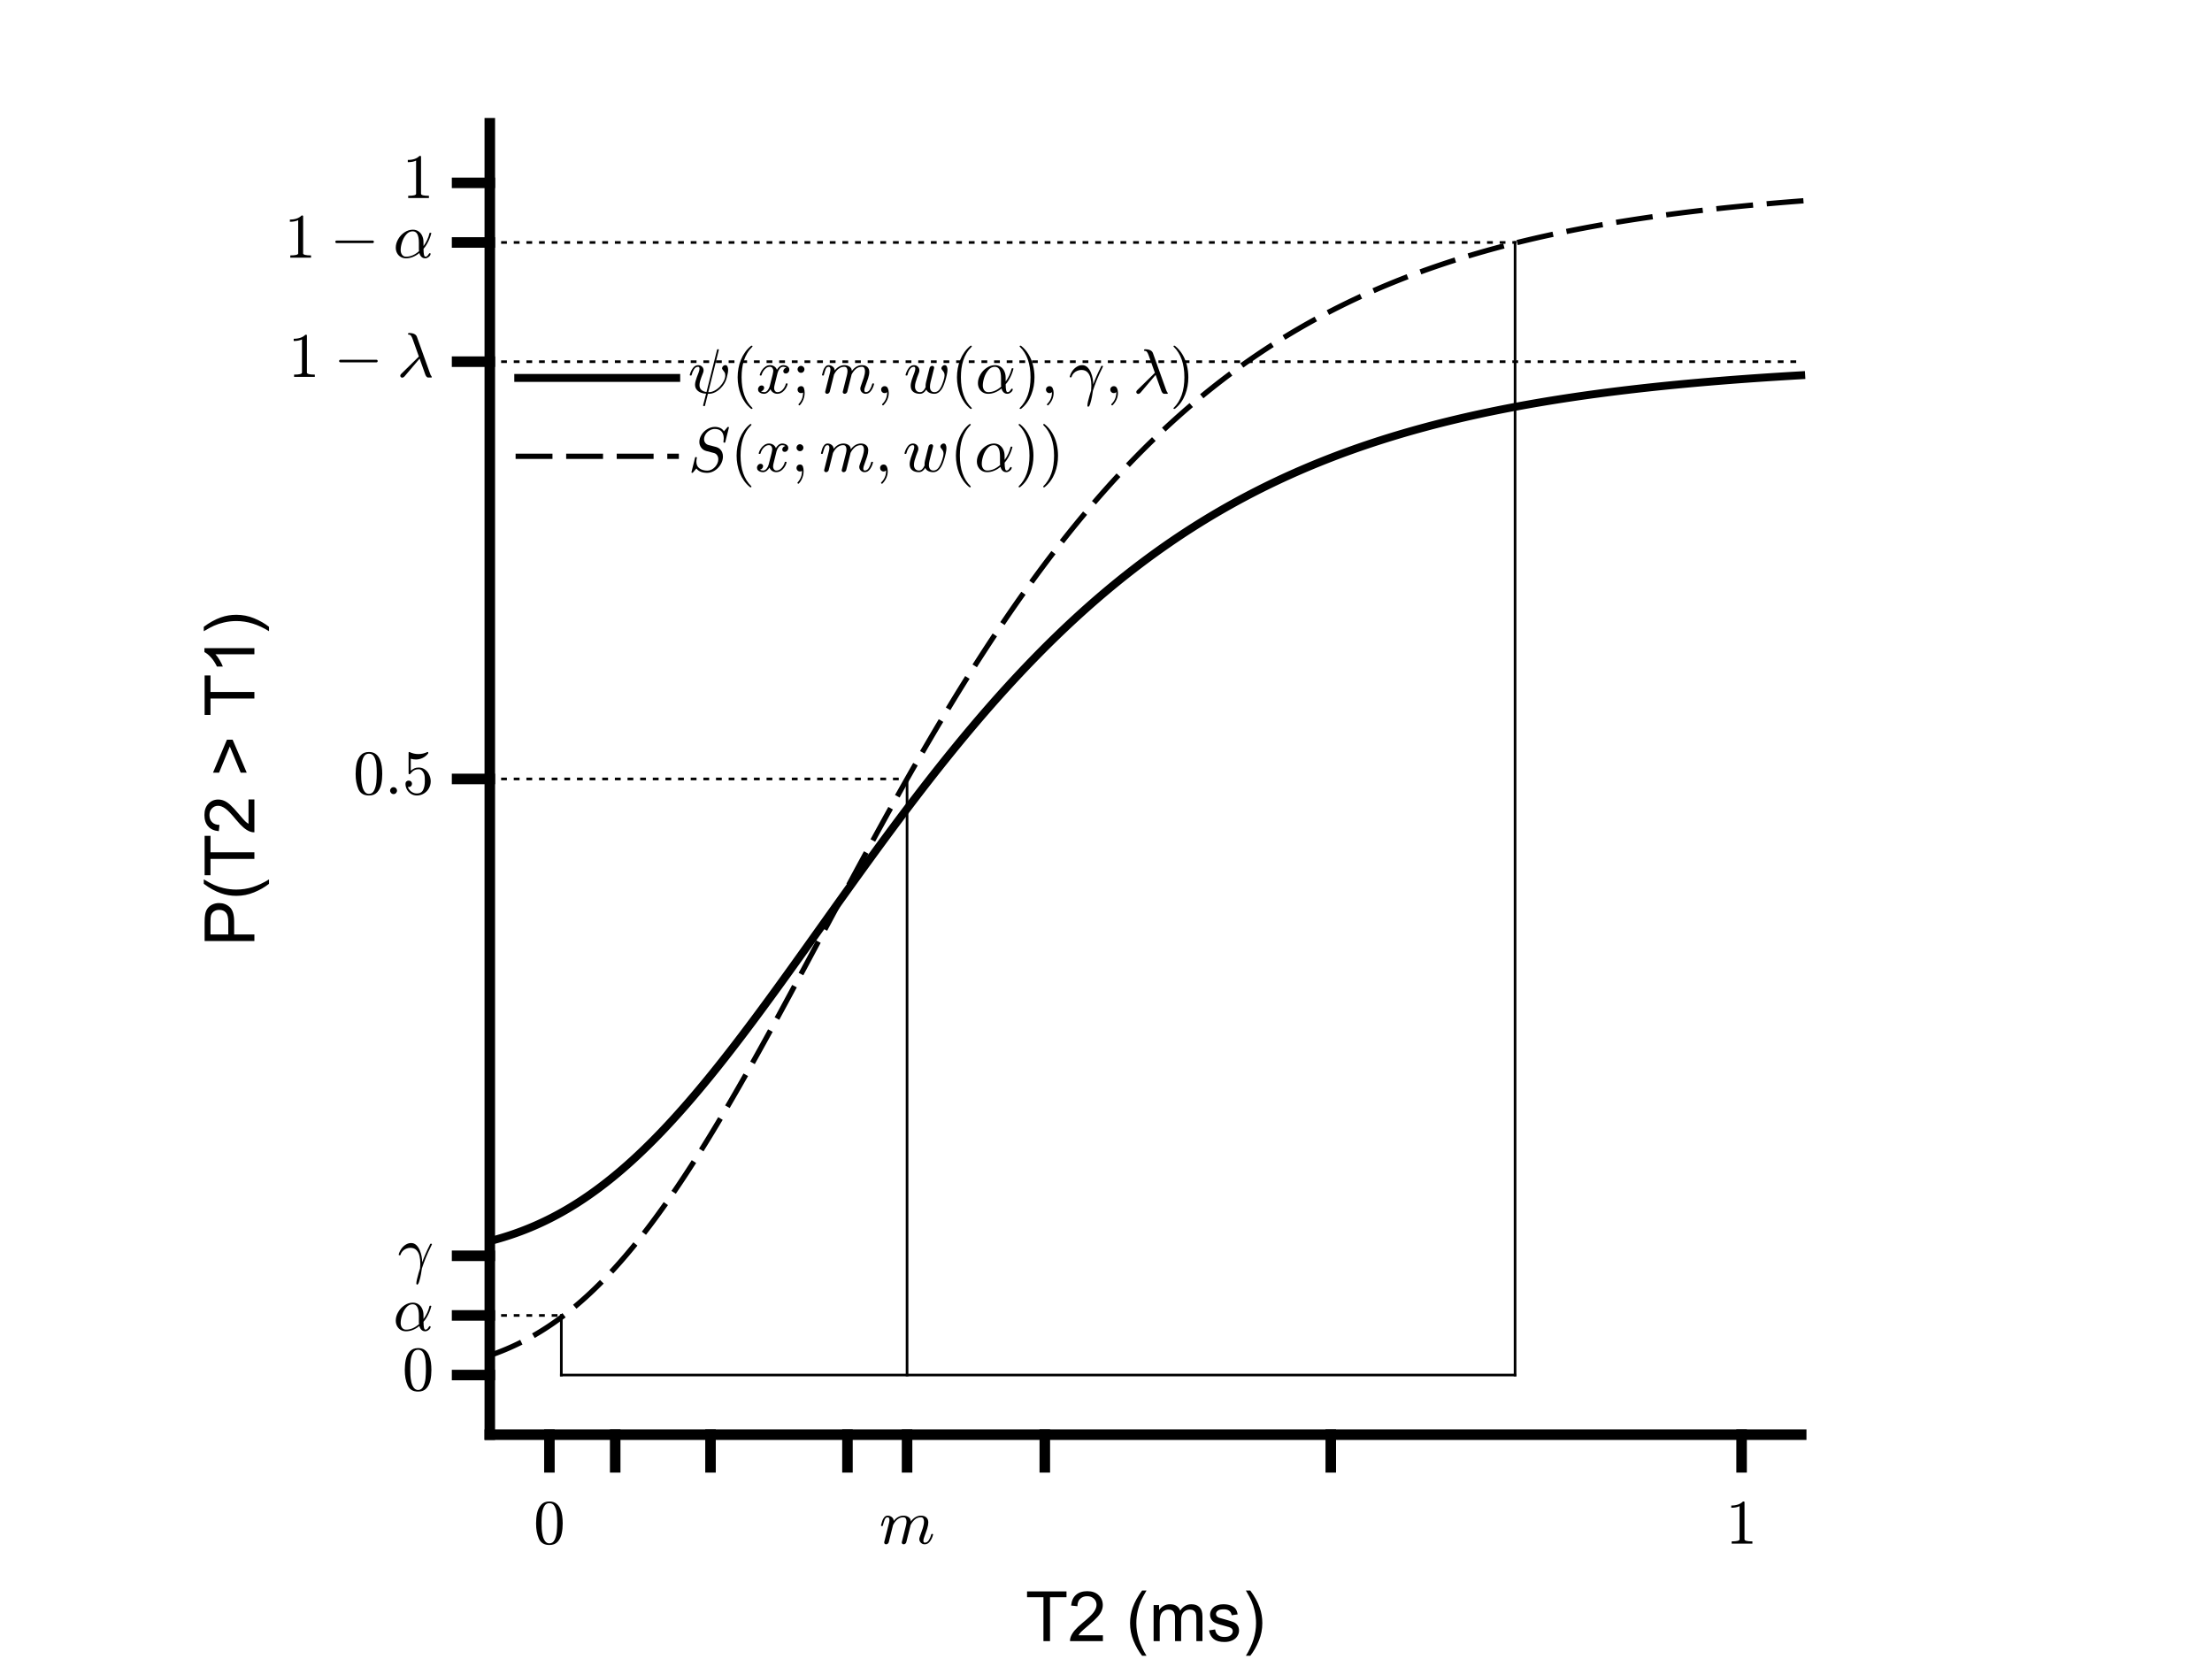 <?xml version="1.0"?>
<!DOCTYPE svg PUBLIC '-//W3C//DTD SVG 1.0//EN'
          'http://www.w3.org/TR/2001/REC-SVG-20010904/DTD/svg10.dtd'>
<svg xmlns:xlink="http://www.w3.org/1999/xlink" style="fill-opacity:1; color-rendering:auto; color-interpolation:auto; text-rendering:auto; stroke:black; stroke-linecap:square; stroke-miterlimit:10; shape-rendering:auto; stroke-opacity:1; fill:black; stroke-dasharray:none; font-weight:normal; stroke-width:1; font-family:'Dialog'; font-style:normal; stroke-linejoin:miter; font-size:12px; stroke-dashoffset:0; image-rendering:auto;" width="700" height="525" xmlns="http://www.w3.org/2000/svg"
><rect width="100%" height="100%" fill="#808080" stroke="none"/><!--Generated by the Batik Graphics2D SVG Generator--><defs id="genericDefs"
  /><g
  ><defs id="defs1"
    ><clipPath clipPathUnits="userSpaceOnUse" id="clipPath1"
      ><path d="M0 0 L700 0 L700 525 L0 525 L0 0 Z"
      /></clipPath
    ></defs
    ><g style="fill:white; stroke:white;"
    ><rect x="0" y="0" width="700" style="clip-path:url(#clipPath1); stroke:none;" height="525"
    /></g
    ><g style="fill:white; text-rendering:optimizeSpeed; color-rendering:optimizeSpeed; image-rendering:optimizeSpeed; shape-rendering:crispEdges; stroke:white; color-interpolation:sRGB;"
    ><rect x="0" width="700" height="525" y="0" style="stroke:none;"
    /></g
    ><g style="stroke-linecap:butt; text-rendering:geometricPrecision; color-rendering:optimizeQuality; image-rendering:optimizeQuality; stroke-linejoin:round; color-interpolation:linearRGB; stroke-width:2.5;"
    ><path d="M155 392.758 L155.415 392.65 L155.831 392.54 L156.246 392.428 L156.662 392.315 L157.077 392.199 L157.493 392.082 L157.908 391.962 L158.323 391.841 L158.739 391.717 L159.154 391.592 L159.57 391.464 L159.985 391.335 L160.4 391.203 L160.816 391.069 L161.231 390.933 L161.647 390.796 L162.062 390.655 L162.477 390.513 L162.893 390.368 L163.308 390.222 L163.724 390.073 L164.139 389.922 L164.555 389.769 L164.97 389.613 L165.385 389.455 L165.801 389.295 L166.216 389.132 L166.632 388.967 L167.047 388.8 L167.463 388.631 L167.878 388.459 L168.293 388.285 L168.709 388.108 L169.124 387.929 L169.54 387.748 L169.955 387.564 L170.37 387.377 L170.786 387.189 L171.201 386.997 L171.617 386.804 L172.032 386.607 L172.447 386.409 L172.863 386.207 L173.278 386.004 L173.694 385.797 L174.109 385.589 L174.524 385.377 L174.94 385.163 L175.355 384.947 L175.771 384.727 L176.186 384.506 L176.602 384.281 L177.017 384.054 L177.432 383.825 L177.848 383.592 L178.263 383.358 L178.679 383.12 L179.094 382.88 L179.51 382.637 L179.925 382.392 L180.34 382.143 L180.756 381.893 L181.171 381.639 L181.587 381.383 L182.002 381.124 L182.417 380.862 L182.833 380.598 L183.248 380.331 L183.664 380.061 L184.079 379.788 L184.494 379.513 L184.91 379.235 L185.325 378.955 L185.741 378.671 L186.156 378.385 L186.572 378.096 L186.987 377.805 L187.402 377.51 L187.818 377.213 L188.233 376.913 L188.649 376.611 L189.064 376.305 L189.48 375.997 L189.895 375.687 L190.31 375.373 L190.726 375.057 L191.141 374.738 L191.556 374.416 L191.972 374.092 L192.387 373.764 L192.803 373.435 L193.218 373.102 L193.634 372.767 L194.049 372.428 L194.464 372.088 L194.88 371.744 L195.295 371.398 L195.711 371.049 L196.126 370.697 L196.542 370.343 L196.957 369.986 L197.372 369.627 L197.788 369.264 L198.203 368.899 L198.619 368.532 L199.034 368.161 L199.449 367.788 L199.865 367.413 L200.28 367.035 L200.696 366.654 L201.111 366.271 L201.526 365.885 L201.942 365.496 L202.357 365.105 L202.773 364.711 L203.188 364.315 L203.604 363.916 L204.019 363.514 L204.434 363.111 L204.85 362.704 L205.265 362.295 L205.681 361.884 L206.096 361.47 L206.512 361.053 L206.927 360.635 L207.342 360.213 L207.758 359.79 L208.173 359.363 L208.589 358.935 L209.004 358.504 L209.419 358.071 L209.835 357.635 L210.25 357.197 L210.666 356.756 L211.081 356.314 L211.496 355.869 L211.912 355.421 L212.327 354.972 L212.743 354.52 L213.158 354.066 L213.574 353.609 L213.989 353.151 L214.404 352.69 L214.82 352.227 L215.235 351.762 L215.651 351.295 L216.066 350.825 L216.482 350.354 L216.897 349.88 L217.312 349.404 L217.728 348.927 L218.143 348.447 L218.559 347.965 L218.974 347.481 L219.389 346.995 L219.805 346.507 L220.22 346.018 L220.636 345.526 L221.051 345.032 L221.466 344.537 L221.882 344.039 L222.297 343.54 L222.713 343.039 L223.128 342.536 L223.543 342.031 L223.959 341.524 L224.374 341.016 L224.79 340.506 L225.205 339.994 L225.621 339.481 L226.036 338.966 L226.451 338.449 L226.867 337.93 L227.282 337.41 L227.698 336.888 L228.113 336.365 L228.529 335.84 L228.944 335.313 L229.359 334.786 L229.775 334.256 L230.19 333.725 L230.606 333.193 L231.021 332.659 L231.436 332.123 L231.852 331.587 L232.267 331.049 L232.683 330.509 L233.098 329.969 L233.513 329.426 L233.929 328.883 L234.344 328.339 L234.76 327.793 L235.175 327.245 L235.591 326.697 L236.006 326.148 L236.421 325.597 L236.837 325.045 L237.252 324.492 L237.668 323.938 L238.083 323.383 L238.499 322.827 L238.914 322.269 L239.329 321.711 L239.745 321.152 L240.16 320.592 L240.576 320.031 L240.991 319.468 L241.406 318.905 L241.822 318.341 L242.237 317.777 L242.653 317.211 L243.068 316.645 L243.483 316.077 L243.899 315.509 L244.314 314.94 L244.73 314.371 L245.145 313.801 L245.561 313.23 L245.976 312.658 L246.391 312.086 L246.807 311.513 L247.222 310.939 L247.638 310.365 L248.053 309.79 L248.469 309.215 L248.884 308.639 L249.299 308.063 L249.715 307.486 L250.13 306.909 L250.546 306.331 L250.961 305.753 L251.376 305.174 L251.792 304.595 L252.207 304.016 L252.623 303.436 L253.038 302.856 L253.453 302.276 L253.869 301.695 L254.284 301.114 L254.7 300.533 L255.115 299.951 L255.53 299.37 L255.946 298.788 L256.361 298.206 L256.777 297.624 L257.192 297.041 L257.608 296.459 L258.023 295.877 L258.438 295.294 L258.854 294.711 L259.269 294.128 L259.685 293.546 L260.1 292.963 L260.515 292.38 L260.931 291.798 L261.346 291.215 L261.762 290.632 L262.177 290.05 L262.593 289.467 L263.008 288.885 L263.423 288.303 L263.839 287.721 L264.254 287.139 L264.67 286.558 L265.085 285.976 L265.5 285.395 L265.916 284.814 L266.331 284.233 L266.747 283.653 L267.162 283.073 L267.578 282.493 L267.993 281.913 L268.408 281.334 L268.824 280.755 L269.239 280.177 L269.655 279.599 L270.07 279.021 L270.486 278.444 L270.901 277.867 L271.316 277.291 L271.732 276.715 L272.147 276.139 L272.563 275.564 L272.978 274.99 L273.393 274.416 L273.809 273.842 L274.224 273.269 L274.64 272.697 L275.055 272.125 L275.471 271.554 L275.886 270.984 L276.301 270.414 L276.717 269.845 L277.132 269.276 L277.548 268.708 L277.963 268.141 L278.378 267.574 L278.794 267.009 L279.209 266.443 L279.625 265.879 L280.04 265.315 L280.455 264.752 L280.871 264.19 L281.286 263.629 L281.702 263.068 L282.117 262.508 L282.533 261.949 L282.948 261.391 L283.363 260.834 L283.779 260.277 L284.194 259.721 L284.61 259.167 L285.025 258.613 L285.44 258.06 L285.856 257.508 L286.271 256.957 L286.687 256.406 L287.102 255.857 L287.517 255.309 L287.933 254.761 L288.348 254.215 L288.764 253.669 L289.179 253.125 L289.595 252.581 L290.01 252.039 L290.425 251.497 L290.841 250.957 L291.256 250.417 L291.672 249.879 L292.087 249.341 L292.502 248.805 L292.918 248.27 L293.333 247.736 L293.749 247.203 L294.164 246.671 L294.58 246.14 L294.995 245.61 L295.41 245.082 L295.826 244.554 L296.241 244.028 L296.657 243.502 L297.072 242.978 L297.488 242.455 L297.903 241.934 L298.318 241.413 L298.734 240.894 L299.149 240.375 L299.565 239.858 L299.98 239.342 L300.395 238.828 L300.811 238.314 L301.226 237.802 L301.642 237.291 L302.057 236.781 L302.473 236.273 L302.888 235.766 L303.303 235.26 L303.719 234.755 L304.134 234.251 L304.55 233.749 L304.965 233.248 L305.38 232.748 L305.796 232.25 L306.211 231.753 L306.627 231.257 L307.042 230.762 L307.457 230.269 L307.873 229.777 L308.288 229.286 L308.704 228.797 L309.119 228.309 L309.534 227.822 L309.95 227.337 L310.365 226.853 L310.781 226.37 L311.196 225.889 L311.612 225.409 L312.027 224.93 L312.442 224.453 L312.858 223.977 L313.273 223.503 L313.689 223.029 L314.104 222.558 L314.519 222.087 L314.935 221.618 L315.35 221.15 L315.766 220.684 L316.181 220.219 L316.597 219.755 L317.012 219.293 L317.427 218.832 L317.843 218.373 L318.258 217.915 L318.674 217.458 L319.089 217.003 L319.505 216.549 L319.92 216.096 L320.335 215.645 L320.751 215.196 L321.166 214.748 L321.582 214.301 L321.997 213.855 L322.412 213.411 L322.828 212.969 L323.243 212.528 L323.659 212.088 L324.074 211.649 L324.49 211.213 L324.905 210.777 L325.32 210.343 L325.736 209.91 L326.151 209.479 L326.567 209.049 L326.982 208.621 L327.397 208.194 L327.813 207.768 L328.228 207.344 L328.644 206.922 L329.059 206.5 L329.474 206.08 L329.89 205.662 L330.305 205.245 L330.721 204.829 L331.136 204.415 L331.551 204.003 L331.967 203.591 L332.382 203.181 L332.798 202.773 L333.213 202.366 L333.629 201.961 L334.044 201.556 L334.459 201.154 L334.875 200.753 L335.29 200.353 L335.706 199.954 L336.121 199.557 L336.536 199.162 L336.952 198.768 L337.367 198.375 L337.783 197.984 L338.198 197.594 L338.614 197.205 L339.029 196.818 L339.444 196.433 L339.86 196.048 L340.275 195.666 L340.691 195.284 L341.106 194.904 L341.522 194.526 L341.937 194.149 L342.352 193.773 L342.768 193.399 L343.183 193.026 L343.599 192.654 L344.014 192.284 L344.429 191.916 L344.845 191.548 L345.26 191.182 L345.676 190.818 L346.091 190.455 L346.507 190.093 L346.922 189.733 L347.337 189.374 L347.753 189.016 L348.168 188.66 L348.584 188.305 L348.999 187.952 L349.414 187.6 L349.83 187.25 L350.245 186.9 L350.661 186.553 L351.076 186.206 L351.491 185.861 L351.907 185.517 L352.322 185.175 L352.738 184.834 L353.153 184.494 L353.569 184.156 L353.984 183.819 L354.399 183.483 L354.815 183.149 L355.23 182.816 L355.646 182.484 L356.061 182.154 L356.476 181.825 L356.892 181.498 L357.307 181.172 L357.723 180.847 L358.138 180.523 L358.554 180.201 L358.969 179.88 L359.384 179.561 L359.8 179.242 L360.215 178.925 L360.631 178.61 L361.046 178.296 L361.462 177.983 L361.877 177.671 L362.292 177.361 L362.708 177.051 L363.123 176.744 L363.538 176.437 L363.954 176.132 L364.369 175.828 L364.785 175.525 L365.2 175.224 L365.616 174.924 L366.031 174.625 L366.446 174.327 L366.862 174.031 L367.277 173.736 L367.693 173.442 L368.108 173.15 L368.524 172.859 L368.939 172.569 L369.354 172.28 L369.77 171.992 L370.185 171.706 L370.601 171.421 L371.016 171.137 L371.431 170.855 L371.847 170.573 L372.262 170.293 L372.678 170.014 L373.093 169.737 L373.509 169.46 L373.924 169.185 L374.339 168.911 L374.755 168.638 L375.17 168.367 L375.586 168.096 L376.001 167.827 L376.416 167.559 L376.832 167.292 L377.247 167.026 L377.663 166.762 L378.078 166.498 L378.493 166.236 L378.909 165.975 L379.324 165.715 L379.74 165.457 L380.155 165.199 L380.571 164.943 L380.986 164.688 L381.401 164.434 L381.817 164.181 L382.232 163.929 L382.648 163.678 L383.063 163.429 L383.478 163.18 L383.894 162.933 L384.309 162.687 L384.725 162.442 L385.14 162.198 L385.555 161.955 L385.971 161.714 L386.386 161.473 L386.802 161.234 L387.217 160.995 L387.633 160.758 L388.048 160.522 L388.464 160.287 L388.879 160.053 L389.294 159.82 L389.71 159.588 L390.125 159.357 L390.541 159.127 L390.956 158.898 L391.371 158.671 L391.787 158.444 L392.202 158.219 L392.618 157.994 L393.033 157.771 L393.449 157.548 L393.864 157.327 L394.279 157.107 L394.695 156.887 L395.11 156.669 L395.526 156.452 L395.941 156.236 L396.356 156.02 L396.772 155.806 L397.187 155.593 L397.603 155.381 L398.018 155.17 L398.433 154.96 L398.849 154.75 L399.264 154.542 L399.68 154.335 L400.095 154.129 L400.51 153.923 L400.926 153.719 L401.341 153.516 L401.757 153.314 L402.172 153.112 L402.588 152.912 L403.003 152.712 L403.418 152.514 L403.834 152.316 L404.249 152.119 L404.665 151.924 L405.08 151.729 L405.495 151.535 L405.911 151.342 L406.326 151.15 L406.742 150.959 L407.157 150.769 L407.573 150.58 L407.988 150.392 L408.403 150.204 L408.819 150.018 L409.234 149.832 L409.65 149.648 L410.065 149.464 L410.481 149.281 L410.896 149.099 L411.311 148.918 L411.727 148.738 L412.142 148.558 L412.558 148.38 L412.973 148.202 L413.388 148.025 L413.804 147.85 L414.219 147.674 L414.635 147.5 L415.05 147.327 L415.466 147.155 L415.881 146.983 L416.296 146.812 L416.712 146.642 L417.127 146.473 L417.543 146.305 L417.958 146.137 L418.373 145.971 L418.789 145.805 L419.204 145.64 L419.62 145.476 L420.035 145.312 L420.45 145.15 L420.866 144.988 L421.281 144.827 L421.697 144.667 L422.112 144.507 L422.527 144.349 L422.943 144.191 L423.358 144.034 L423.774 143.878 L424.189 143.722 L424.605 143.568 L425.02 143.414 L425.435 143.261 L425.851 143.108 L426.266 142.957 L426.682 142.806 L427.097 142.656 L427.512 142.506 L427.928 142.358 L428.343 142.21 L428.759 142.063 L429.174 141.916 L429.59 141.771 L430.005 141.626 L430.42 141.482 L430.836 141.338 L431.251 141.195 L431.667 141.053 L432.082 140.912 L432.498 140.771 L432.913 140.631 L433.328 140.492 L433.744 140.354 L434.159 140.216 L434.575 140.079 L434.99 139.942 L435.405 139.807 L435.821 139.672 L436.236 139.537 L436.652 139.404 L437.067 139.271 L437.483 139.138 L437.898 139.007 L438.313 138.876 L438.729 138.745 L439.144 138.616 L439.56 138.487 L439.975 138.359 L440.39 138.231 L440.806 138.104 L441.221 137.977 L441.637 137.852 L442.052 137.727 L442.467 137.602 L442.883 137.478 L443.298 137.355 L443.714 137.233 L444.129 137.111 L444.545 136.989 L444.96 136.869 L445.375 136.749 L445.791 136.629 L446.206 136.51 L446.622 136.392 L447.037 136.274 L447.452 136.157 L447.868 136.041 L448.283 135.925 L448.699 135.81 L449.114 135.695 L449.529 135.581 L449.945 135.468 L450.36 135.355 L450.776 135.243 L451.191 135.131 L451.607 135.02 L452.022 134.909 L452.437 134.799 L452.853 134.69 L453.268 134.581 L453.684 134.473 L454.099 134.365 L454.514 134.258 L454.93 134.151 L455.345 134.045 L455.761 133.94 L456.176 133.835 L456.592 133.73 L457.007 133.626 L457.422 133.523 L457.838 133.42 L458.253 133.318 L458.669 133.216 L459.084 133.115 L459.5 133.014 L459.915 132.914 L460.33 132.815 L460.746 132.716 L461.161 132.617 L461.577 132.519 L461.992 132.421 L462.407 132.324 L462.823 132.228 L463.238 132.132 L463.654 132.036 L464.069 131.941 L464.485 131.846 L464.9 131.752 L465.315 131.659 L465.731 131.566 L466.146 131.473 L466.562 131.381 L466.977 131.289 L467.392 131.198 L467.808 131.108 L468.223 131.017 L468.639 130.928 L469.054 130.839 L469.469 130.75 L469.885 130.661 L470.3 130.573 L470.716 130.486 L471.131 130.399 L471.546 130.313 L471.962 130.227 L472.377 130.141 L472.793 130.056 L473.208 129.971 L473.624 129.887 L474.039 129.803 L474.454 129.72 L474.87 129.637 L475.285 129.555 L475.701 129.473 L476.116 129.391 L476.531 129.31 L476.947 129.229 L477.362 129.149 L477.778 129.069 L478.193 128.99 L478.609 128.911 L479.024 128.832 L479.439 128.754 L479.855 128.676 L480.27 128.599 L480.686 128.522 L481.101 128.445 L481.517 128.369 L481.932 128.293 L482.347 128.218 L482.763 128.143 L483.178 128.068 L483.594 127.994 L484.009 127.92 L484.424 127.847 L484.84 127.774 L485.255 127.701 L485.671 127.629 L486.086 127.557 L486.502 127.486 L486.917 127.415 L487.332 127.344 L487.748 127.274 L488.163 127.204 L488.579 127.135 L488.994 127.065 L489.409 126.996 L489.825 126.928 L490.24 126.86 L490.656 126.792 L491.071 126.725 L491.486 126.658 L491.902 126.591 L492.317 126.525 L492.733 126.459 L493.148 126.393 L493.564 126.328 L493.979 126.263 L494.394 126.199 L494.81 126.135 L495.225 126.071 L495.641 126.007 L496.056 125.944 L496.471 125.881 L496.887 125.819 L497.302 125.757 L497.718 125.695 L498.133 125.633 L498.549 125.572 L498.964 125.511 L499.379 125.451 L499.795 125.391 L500.21 125.331 L500.626 125.271 L501.041 125.212 L501.457 125.153 L501.872 125.094 L502.287 125.036 L502.703 124.978 L503.118 124.921 L503.534 124.863 L503.949 124.806 L504.364 124.749 L504.78 124.693 L505.195 124.637 L505.611 124.581 L506.026 124.526 L506.441 124.47 L506.857 124.415 L507.272 124.361 L507.688 124.306 L508.103 124.252 L508.519 124.199 L508.934 124.145 L509.349 124.092 L509.765 124.039 L510.18 123.987 L510.596 123.934 L511.011 123.882 L511.426 123.831 L511.842 123.779 L512.257 123.728 L512.673 123.677 L513.088 123.626 L513.504 123.576 L513.919 123.526 L514.334 123.476 L514.75 123.427 L515.165 123.377 L515.581 123.328 L515.996 123.279 L516.411 123.231 L516.827 123.183 L517.242 123.135 L517.658 123.087 L518.073 123.04 L518.489 122.992 L518.904 122.945 L519.319 122.899 L519.735 122.852 L520.15 122.806 L520.566 122.76 L520.981 122.715 L521.396 122.669 L521.812 122.624 L522.227 122.579 L522.643 122.534 L523.058 122.49 L523.473 122.445 L523.889 122.402 L524.304 122.358 L524.72 122.314 L525.135 122.271 L525.551 122.228 L525.966 122.185 L526.381 122.143 L526.797 122.1 L527.212 122.058 L527.628 122.016 L528.043 121.975 L528.458 121.933 L528.874 121.892 L529.289 121.851 L529.705 121.81 L530.12 121.77 L530.535 121.73 L530.951 121.689 L531.366 121.65 L531.782 121.61 L532.197 121.57 L532.613 121.531 L533.028 121.492 L533.443 121.453 L533.859 121.415 L534.274 121.376 L534.69 121.338 L535.105 121.3 L535.52 121.263 L535.936 121.225 L536.351 121.188 L536.767 121.151 L537.182 121.114 L537.598 121.077 L538.013 121.04 L538.428 121.004 L538.844 120.968 L539.259 120.932 L539.675 120.896 L540.09 120.861 L540.505 120.825 L540.921 120.79 L541.336 120.755 L541.752 120.72 L542.167 120.686 L542.583 120.651 L542.998 120.617 L543.413 120.583 L543.829 120.549 L544.244 120.516 L544.66 120.482 L545.075 120.449 L545.49 120.416 L545.906 120.383 L546.321 120.35 L546.737 120.317 L547.152 120.285 L547.568 120.253 L547.983 120.221 L548.398 120.189 L548.814 120.157 L549.229 120.126 L549.645 120.094 L550.06 120.063 L550.476 120.032 L550.891 120.001 L551.306 119.971 L551.722 119.94 L552.137 119.91 L552.553 119.88 L552.968 119.85 L553.383 119.82 L553.799 119.79 L554.214 119.761 L554.63 119.731 L555.045 119.702 L555.46 119.673 L555.876 119.644 L556.291 119.616 L556.707 119.587 L557.122 119.559 L557.538 119.531 L557.953 119.502 L558.368 119.475 L558.784 119.447 L559.199 119.419 L559.615 119.392 L560.03 119.364 L560.445 119.337 L560.861 119.31 L561.276 119.283 L561.692 119.257 L562.107 119.23 L562.523 119.204 L562.938 119.177 L563.353 119.151 L563.769 119.125 L564.184 119.099 L564.6 119.073 L565.015 119.048 L565.43 119.022 L565.846 118.997 L566.261 118.972 L566.677 118.947 L567.092 118.922 L567.508 118.897 L567.923 118.873 L568.338 118.848 L568.754 118.824 L569.169 118.8 L569.585 118.776 L570 118.752" style="fill:none; fill-rule:evenodd;"
    /></g
    ><g style="stroke-linecap:butt; text-rendering:geometricPrecision; image-rendering:optimizeQuality; color-rendering:optimizeQuality; stroke-linejoin:bevel; stroke-dasharray:10,6; color-interpolation:linearRGB; stroke-width:1.667; stroke-miterlimit:1;"
    ><path d="M155 428.935 L155.415 428.791 L155.831 428.644 L156.246 428.495 L156.662 428.344 L157.077 428.19 L157.493 428.033 L157.908 427.874 L158.323 427.712 L158.739 427.547 L159.154 427.38 L159.57 427.21 L159.985 427.037 L160.4 426.862 L160.816 426.683 L161.231 426.502 L161.647 426.318 L162.062 426.131 L162.477 425.942 L162.893 425.749 L163.308 425.553 L163.724 425.355 L164.139 425.153 L164.555 424.949 L164.97 424.741 L165.385 424.531 L165.801 424.317 L166.216 424.101 L166.632 423.881 L167.047 423.658 L167.463 423.432 L167.878 423.203 L168.293 422.971 L168.709 422.735 L169.124 422.496 L169.54 422.254 L169.955 422.009 L170.37 421.761 L170.786 421.509 L171.201 421.254 L171.617 420.996 L172.032 420.734 L172.447 420.469 L172.863 420.201 L173.278 419.929 L173.694 419.654 L174.109 419.376 L174.524 419.094 L174.94 418.808 L175.355 418.52 L175.771 418.227 L176.186 417.932 L176.602 417.633 L177.017 417.33 L177.432 417.024 L177.848 416.714 L178.263 416.401 L178.679 416.084 L179.094 415.764 L179.51 415.44 L179.925 415.113 L180.34 414.782 L180.756 414.448 L181.171 414.11 L181.587 413.768 L182.002 413.423 L182.417 413.074 L182.833 412.721 L183.248 412.365 L183.664 412.006 L184.079 411.642 L184.494 411.275 L184.91 410.905 L185.325 410.531 L185.741 410.153 L186.156 409.771 L186.572 409.386 L186.987 408.997 L187.402 408.605 L187.818 408.209 L188.233 407.809 L188.649 407.405 L189.064 406.998 L189.48 406.587 L189.895 406.173 L190.31 405.755 L190.726 405.333 L191.141 404.908 L191.556 404.479 L191.972 404.046 L192.387 403.61 L192.803 403.17 L193.218 402.727 L193.634 402.28 L194.049 401.829 L194.464 401.374 L194.88 400.916 L195.295 400.455 L195.711 399.99 L196.126 399.521 L196.542 399.048 L196.957 398.572 L197.372 398.093 L197.788 397.61 L198.203 397.123 L198.619 396.633 L199.034 396.139 L199.449 395.642 L199.865 395.141 L200.28 394.637 L200.696 394.13 L201.111 393.618 L201.526 393.104 L201.942 392.586 L202.357 392.064 L202.773 391.539 L203.188 391.011 L203.604 390.479 L204.019 389.944 L204.434 389.405 L204.85 388.863 L205.265 388.318 L205.681 387.769 L206.096 387.217 L206.512 386.662 L206.927 386.104 L207.342 385.542 L207.758 384.977 L208.173 384.409 L208.589 383.837 L209.004 383.263 L209.419 382.685 L209.835 382.104 L210.25 381.52 L210.666 380.933 L211.081 380.342 L211.496 379.749 L211.912 379.153 L212.327 378.553 L212.743 377.951 L213.158 377.345 L213.574 376.737 L213.989 376.125 L214.404 375.511 L214.82 374.894 L215.235 374.274 L215.651 373.651 L216.066 373.025 L216.482 372.396 L216.897 371.764 L217.312 371.13 L217.728 370.493 L218.143 369.853 L218.559 369.211 L218.974 368.566 L219.389 367.918 L219.805 367.267 L220.22 366.614 L220.636 365.959 L221.051 365.3 L221.466 364.64 L221.882 363.976 L222.297 363.311 L222.713 362.643 L223.128 361.972 L223.543 361.299 L223.959 360.623 L224.374 359.946 L224.79 359.266 L225.205 358.583 L225.621 357.899 L226.036 357.212 L226.451 356.522 L226.867 355.831 L227.282 355.137 L227.698 354.442 L228.113 353.744 L228.529 353.044 L228.944 352.342 L229.359 351.638 L229.775 350.932 L230.19 350.224 L230.606 349.514 L231.021 348.803 L231.436 348.089 L231.852 347.373 L232.267 346.656 L232.683 345.937 L233.098 345.216 L233.513 344.493 L233.929 343.769 L234.344 343.042 L234.76 342.314 L235.175 341.585 L235.591 340.854 L236.006 340.121 L236.421 339.387 L236.837 338.651 L237.252 337.914 L237.668 337.175 L238.083 336.435 L238.499 335.693 L238.914 334.95 L239.329 334.206 L239.745 333.46 L240.16 332.713 L240.576 331.965 L240.991 331.216 L241.406 330.465 L241.822 329.713 L242.237 328.96 L242.653 328.206 L243.068 327.45 L243.483 326.694 L243.899 325.937 L244.314 325.178 L244.73 324.419 L245.145 323.658 L245.561 322.897 L245.976 322.135 L246.391 321.372 L246.807 320.608 L247.222 319.843 L247.638 319.078 L248.053 318.311 L248.469 317.544 L248.884 316.776 L249.299 316.008 L249.715 315.239 L250.13 314.469 L250.546 313.699 L250.961 312.928 L251.376 312.156 L251.792 311.384 L252.207 310.612 L252.623 309.839 L253.038 309.065 L253.453 308.292 L253.869 307.517 L254.284 306.743 L254.7 305.968 L255.115 305.193 L255.53 304.417 L255.946 303.641 L256.361 302.865 L256.777 302.089 L257.192 301.313 L257.608 300.536 L258.023 299.76 L258.438 298.983 L258.854 298.206 L259.269 297.429 L259.685 296.652 L260.1 295.875 L260.515 295.098 L260.931 294.321 L261.346 293.544 L261.762 292.767 L262.177 291.991 L262.593 291.214 L263.008 290.438 L263.423 289.662 L263.839 288.886 L264.254 288.11 L264.67 287.334 L265.085 286.559 L265.5 285.784 L265.916 285.01 L266.331 284.235 L266.747 283.461 L267.162 282.688 L267.578 281.915 L267.993 281.142 L268.408 280.37 L268.824 279.598 L269.239 278.827 L269.655 278.056 L270.07 277.286 L270.486 276.516 L270.901 275.747 L271.316 274.978 L271.732 274.21 L272.147 273.443 L272.563 272.676 L272.978 271.911 L273.393 271.145 L273.809 270.381 L274.224 269.617 L274.64 268.854 L275.055 268.092 L275.471 267.33 L275.886 266.57 L276.301 265.81 L276.717 265.051 L277.132 264.293 L277.548 263.535 L277.963 262.779 L278.378 262.024 L278.794 261.269 L279.209 260.515 L279.625 259.763 L280.04 259.011 L280.455 258.261 L280.871 257.511 L281.286 256.762 L281.702 256.015 L282.117 255.269 L282.533 254.523 L282.948 253.779 L283.363 253.036 L283.779 252.294 L284.194 251.553 L284.61 250.813 L285.025 250.075 L285.44 249.337 L285.856 248.601 L286.271 247.866 L286.687 247.133 L287.102 246.4 L287.517 245.669 L287.933 244.939 L288.348 244.21 L288.764 243.483 L289.179 242.757 L289.595 242.032 L290.01 241.309 L290.425 240.587 L290.841 239.867 L291.256 239.147 L291.672 238.429 L292.087 237.713 L292.502 236.998 L292.918 236.284 L293.333 235.572 L293.749 234.861 L294.164 234.152 L294.58 233.444 L294.995 232.738 L295.41 232.033 L295.826 231.33 L296.241 230.628 L296.657 229.927 L297.072 229.229 L297.488 228.531 L297.903 227.836 L298.318 227.142 L298.734 226.449 L299.149 225.758 L299.565 225.069 L299.98 224.381 L300.395 223.695 L300.811 223.01 L301.226 222.327 L301.642 221.646 L302.057 220.966 L302.473 220.288 L302.888 219.612 L303.303 218.937 L303.719 218.264 L304.134 217.593 L304.55 216.923 L304.965 216.255 L305.38 215.589 L305.796 214.924 L306.211 214.261 L306.627 213.6 L307.042 212.941 L307.457 212.283 L307.873 211.627 L308.288 210.973 L308.704 210.321 L309.119 209.67 L309.534 209.021 L309.95 208.374 L310.365 207.728 L310.781 207.085 L311.196 206.443 L311.612 205.803 L312.027 205.165 L312.442 204.529 L312.858 203.894 L313.273 203.261 L313.689 202.63 L314.104 202.001 L314.519 201.374 L314.935 200.748 L315.35 200.125 L315.766 199.503 L316.181 198.883 L316.597 198.265 L317.012 197.648 L317.427 197.034 L317.843 196.421 L318.258 195.81 L318.674 195.202 L319.089 194.595 L319.505 193.989 L319.92 193.386 L320.335 192.785 L320.751 192.185 L321.166 191.588 L321.582 190.992 L321.997 190.398 L322.412 189.806 L322.828 189.216 L323.243 188.628 L323.659 188.041 L324.074 187.457 L324.49 186.874 L324.905 186.293 L325.32 185.715 L325.736 185.138 L326.151 184.563 L326.567 183.99 L326.982 183.419 L327.397 182.849 L327.813 182.282 L328.228 181.716 L328.644 181.153 L329.059 180.591 L329.474 180.031 L329.89 179.474 L330.305 178.918 L330.721 178.363 L331.136 177.811 L331.551 177.261 L331.967 176.713 L332.382 176.166 L332.798 175.622 L333.213 175.079 L333.629 174.538 L334.044 174 L334.459 173.463 L334.875 172.928 L335.29 172.395 L335.706 171.863 L336.121 171.334 L336.536 170.807 L336.952 170.281 L337.367 169.757 L337.783 169.236 L338.198 168.716 L338.614 168.198 L339.029 167.682 L339.444 167.168 L339.86 166.655 L340.275 166.145 L340.691 165.637 L341.106 165.13 L341.522 164.625 L341.937 164.123 L342.352 163.622 L342.768 163.123 L343.183 162.625 L343.599 162.13 L344.014 161.637 L344.429 161.145 L344.845 160.655 L345.26 160.167 L345.676 159.681 L346.091 159.197 L346.507 158.715 L346.922 158.235 L347.337 157.756 L347.753 157.28 L348.168 156.805 L348.584 156.332 L348.999 155.861 L349.414 155.391 L349.83 154.924 L350.245 154.458 L350.661 153.994 L351.076 153.532 L351.491 153.072 L351.907 152.614 L352.322 152.157 L352.738 151.702 L353.153 151.25 L353.569 150.798 L353.984 150.349 L354.399 149.902 L354.815 149.456 L355.23 149.012 L355.646 148.57 L356.061 148.13 L356.476 147.691 L356.892 147.255 L357.307 146.82 L357.723 146.387 L358.138 145.955 L358.554 145.526 L358.969 145.098 L359.384 144.672 L359.8 144.248 L360.215 143.825 L360.631 143.404 L361.046 142.985 L361.462 142.568 L361.877 142.152 L362.292 141.738 L362.708 141.326 L363.123 140.916 L363.538 140.507 L363.954 140.1 L364.369 139.695 L364.785 139.291 L365.2 138.889 L365.616 138.489 L366.031 138.091 L366.446 137.694 L366.862 137.299 L367.277 136.906 L367.693 136.514 L368.108 136.124 L368.524 135.736 L368.939 135.349 L369.354 134.964 L369.77 134.581 L370.185 134.199 L370.601 133.819 L371.016 133.441 L371.431 133.064 L371.847 132.689 L372.262 132.315 L372.678 131.944 L373.093 131.573 L373.509 131.205 L373.924 130.838 L374.339 130.472 L374.755 130.108 L375.17 129.746 L375.586 129.386 L376.001 129.027 L376.416 128.669 L376.832 128.313 L377.247 127.959 L377.663 127.606 L378.078 127.255 L378.493 126.906 L378.909 126.558 L379.324 126.211 L379.74 125.867 L380.155 125.523 L380.571 125.181 L380.986 124.841 L381.401 124.502 L381.817 124.165 L382.232 123.829 L382.648 123.495 L383.063 123.163 L383.478 122.831 L383.894 122.502 L384.309 122.174 L384.725 121.847 L385.14 121.522 L385.555 121.198 L385.971 120.876 L386.386 120.555 L386.802 120.236 L387.217 119.918 L387.633 119.601 L388.048 119.287 L388.464 118.973 L388.879 118.661 L389.294 118.35 L389.71 118.041 L390.125 117.733 L390.541 117.427 L390.956 117.122 L391.371 116.819 L391.787 116.516 L392.202 116.216 L392.618 115.917 L393.033 115.619 L393.449 115.322 L393.864 115.027 L394.279 114.733 L394.695 114.441 L395.11 114.15 L395.526 113.86 L395.941 113.572 L396.356 113.285 L396.772 112.999 L397.187 112.715 L397.603 112.432 L398.018 112.151 L398.433 111.87 L398.849 111.591 L399.264 111.314 L399.68 111.037 L400.095 110.763 L400.51 110.489 L400.926 110.216 L401.341 109.945 L401.757 109.676 L402.172 109.407 L402.588 109.14 L403.003 108.874 L403.418 108.609 L403.834 108.346 L404.249 108.084 L404.665 107.823 L405.08 107.563 L405.495 107.305 L405.911 107.047 L406.326 106.791 L406.742 106.537 L407.157 106.283 L407.573 106.031 L407.988 105.78 L408.403 105.53 L408.819 105.281 L409.234 105.034 L409.65 104.788 L410.065 104.543 L410.481 104.299 L410.896 104.056 L411.311 103.815 L411.727 103.574 L412.142 103.335 L412.558 103.097 L412.973 102.861 L413.388 102.625 L413.804 102.39 L414.219 102.157 L414.635 101.925 L415.05 101.694 L415.466 101.464 L415.881 101.235 L416.296 101.007 L416.712 100.781 L417.127 100.555 L417.543 100.331 L417.958 100.107 L418.373 99.885 L418.789 99.664 L419.204 99.444 L419.62 99.225 L420.035 99.007 L420.45 98.791 L420.866 98.575 L421.281 98.36 L421.697 98.147 L422.112 97.934 L422.527 97.723 L422.943 97.512 L423.358 97.303 L423.774 97.095 L424.189 96.888 L424.605 96.681 L425.02 96.476 L425.435 96.272 L425.851 96.069 L426.266 95.867 L426.682 95.665 L427.097 95.465 L427.512 95.266 L427.928 95.068 L428.343 94.871 L428.759 94.675 L429.174 94.479 L429.59 94.285 L430.005 94.092 L430.42 93.9 L430.836 93.708 L431.251 93.518 L431.667 93.329 L432.082 93.14 L432.498 92.953 L432.913 92.766 L433.328 92.581 L433.744 92.396 L434.159 92.212 L434.575 92.029 L434.99 91.848 L435.405 91.667 L435.821 91.487 L436.236 91.307 L436.652 91.129 L437.067 90.952 L437.483 90.775 L437.898 90.6 L438.313 90.425 L438.729 90.252 L439.144 90.079 L439.56 89.907 L439.975 89.736 L440.39 89.565 L440.806 89.396 L441.221 89.228 L441.637 89.06 L442.052 88.893 L442.467 88.727 L442.883 88.562 L443.298 88.398 L443.714 88.234 L444.129 88.072 L444.545 87.91 L444.96 87.749 L445.375 87.589 L445.791 87.43 L446.206 87.271 L446.622 87.114 L447.037 86.957 L447.452 86.801 L447.868 86.646 L448.283 86.491 L448.699 86.338 L449.114 86.185 L449.529 86.033 L449.945 85.882 L450.36 85.731 L450.776 85.581 L451.191 85.432 L451.607 85.284 L452.022 85.137 L452.437 84.99 L452.853 84.844 L453.268 84.699 L453.684 84.555 L454.099 84.411 L454.514 84.268 L454.93 84.126 L455.345 83.985 L455.761 83.844 L456.176 83.704 L456.592 83.565 L457.007 83.426 L457.422 83.288 L457.838 83.151 L458.253 83.015 L458.669 82.879 L459.084 82.745 L459.5 82.61 L459.915 82.477 L460.33 82.344 L460.746 82.212 L461.161 82.08 L461.577 81.949 L461.992 81.819 L462.407 81.69 L462.823 81.561 L463.238 81.433 L463.654 81.306 L464.069 81.179 L464.485 81.053 L464.9 80.927 L465.315 80.803 L465.731 80.679 L466.146 80.555 L466.562 80.432 L466.977 80.31 L467.392 80.189 L467.808 80.068 L468.223 79.948 L468.639 79.828 L469.054 79.709 L469.469 79.591 L469.885 79.473 L470.3 79.356 L470.716 79.239 L471.131 79.123 L471.546 79.008 L471.962 78.893 L472.377 78.779 L472.793 78.666 L473.208 78.553 L473.624 78.441 L474.039 78.329 L474.454 78.218 L474.87 78.107 L475.285 77.997 L475.701 77.888 L476.116 77.779 L476.531 77.671 L476.947 77.563 L477.362 77.456 L477.778 77.35 L478.193 77.244 L478.609 77.138 L479.024 77.034 L479.439 76.929 L479.855 76.826 L480.27 76.722 L480.686 76.62 L481.101 76.518 L481.517 76.416 L481.932 76.315 L482.347 76.215 L482.763 76.115 L483.178 76.015 L483.594 75.916 L484.009 75.818 L484.424 75.72 L484.84 75.623 L485.255 75.526 L485.671 75.43 L486.086 75.334 L486.502 75.239 L486.917 75.144 L487.332 75.05 L487.748 74.956 L488.163 74.863 L488.579 74.77 L488.994 74.678 L489.409 74.586 L489.825 74.495 L490.24 74.404 L490.656 74.314 L491.071 74.224 L491.486 74.135 L491.902 74.046 L492.317 73.957 L492.733 73.87 L493.148 73.782 L493.564 73.695 L493.979 73.609 L494.394 73.523 L494.81 73.437 L495.225 73.352 L495.641 73.267 L496.056 73.183 L496.471 73.099 L496.887 73.016 L497.302 72.933 L497.718 72.851 L498.133 72.769 L498.549 72.687 L498.964 72.606 L499.379 72.525 L499.795 72.445 L500.21 72.365 L500.626 72.286 L501.041 72.207 L501.457 72.128 L501.872 72.05 L502.287 71.972 L502.703 71.895 L503.118 71.818 L503.534 71.742 L503.949 71.666 L504.364 71.59 L504.78 71.515 L505.195 71.44 L505.611 71.366 L506.026 71.292 L506.441 71.218 L506.857 71.145 L507.272 71.072 L507.688 71 L508.103 70.928 L508.519 70.856 L508.934 70.785 L509.349 70.714 L509.765 70.643 L510.18 70.573 L510.596 70.503 L511.011 70.434 L511.426 70.365 L511.842 70.296 L512.257 70.228 L512.673 70.16 L513.088 70.093 L513.504 70.025 L513.919 69.959 L514.334 69.892 L514.75 69.826 L515.165 69.76 L515.581 69.695 L515.996 69.63 L516.411 69.566 L516.827 69.501 L517.242 69.437 L517.658 69.374 L518.073 69.31 L518.489 69.247 L518.904 69.185 L519.319 69.123 L519.735 69.061 L520.15 68.999 L520.566 68.938 L520.981 68.877 L521.396 68.816 L521.812 68.756 L522.227 68.696 L522.643 68.636 L523.058 68.577 L523.473 68.518 L523.889 68.46 L524.304 68.401 L524.72 68.343 L525.135 68.286 L525.551 68.228 L525.966 68.171 L526.381 68.114 L526.797 68.058 L527.212 68.002 L527.628 67.946 L528.043 67.891 L528.458 67.835 L528.874 67.78 L529.289 67.726 L529.705 67.671 L530.12 67.617 L530.535 67.564 L530.951 67.51 L531.366 67.457 L531.782 67.404 L532.197 67.352 L532.613 67.299 L533.028 67.247 L533.443 67.195 L533.859 67.144 L534.274 67.093 L534.69 67.042 L535.105 66.991 L535.52 66.941 L535.936 66.891 L536.351 66.841 L536.767 66.792 L537.182 66.742 L537.598 66.693 L538.013 66.645 L538.428 66.596 L538.844 66.548 L539.259 66.5 L539.675 66.453 L540.09 66.405 L540.505 66.358 L540.921 66.311 L541.336 66.264 L541.752 66.218 L542.167 66.172 L542.583 66.126 L542.998 66.08 L543.413 66.035 L543.829 65.99 L544.244 65.945 L544.66 65.9 L545.075 65.856 L545.49 65.812 L545.906 65.768 L546.321 65.724 L546.737 65.681 L547.152 65.638 L547.568 65.595 L547.983 65.552 L548.398 65.51 L548.814 65.467 L549.229 65.425 L549.645 65.383 L550.06 65.342 L550.476 65.301 L550.891 65.26 L551.306 65.219 L551.722 65.178 L552.137 65.138 L552.553 65.097 L552.968 65.057 L553.383 65.017 L553.799 64.978 L554.214 64.939 L554.63 64.9 L555.045 64.861 L555.46 64.822 L555.876 64.783 L556.291 64.745 L556.707 64.707 L557.122 64.669 L557.538 64.632 L557.953 64.594 L558.368 64.557 L558.784 64.52 L559.199 64.483 L559.615 64.446 L560.03 64.41 L560.445 64.374 L560.861 64.338 L561.276 64.302 L561.692 64.266 L562.107 64.231 L562.523 64.195 L562.938 64.16 L563.353 64.126 L563.769 64.091 L564.184 64.056 L564.6 64.022 L565.015 63.988 L565.43 63.954 L565.846 63.92 L566.261 63.887 L566.677 63.854 L567.092 63.82 L567.508 63.787 L567.923 63.755 L568.338 63.722 L568.754 63.69 L569.169 63.657 L569.585 63.625 L570 63.593" style="fill:none; fill-rule:evenodd;"
    /></g
    ><g style="stroke-linecap:butt; text-rendering:geometricPrecision; color-rendering:optimizeQuality; image-rendering:optimizeQuality; stroke-linejoin:round; color-interpolation:linearRGB; stroke-width:0.833;"
    ><line y2="246.5" style="fill:none;" x1="287.046" x2="287.046" y1="435.136"
      /><line x1="155" x2="287.046" y1="246.5" style="fill:none; stroke-linejoin:bevel; stroke-dasharray:1,3; stroke-miterlimit:1;" y2="246.5"
      /><line y2="435.136" style="fill:none;" x1="177.636" x2="479.455" y1="435.136"
      /><line y2="416.273" style="fill:none;" x1="177.636" x2="177.636" y1="435.136"
      /><line y2="76.727" style="fill:none;" x1="479.455" x2="479.455" y1="435.136"
      /><line x1="155" x2="177.636" y1="416.273" style="fill:none; stroke-linejoin:bevel; stroke-dasharray:1,3; stroke-miterlimit:1;" y2="416.273"
      /><line x1="155" x2="479.455" y1="76.727" style="fill:none; stroke-linejoin:bevel; stroke-dasharray:1,3; stroke-miterlimit:1;" y2="76.727"
      /><line x1="155" x2="570" y1="114.454" style="fill:none; stroke-linejoin:bevel; stroke-dasharray:1,3; stroke-miterlimit:1;" y2="114.454"
      /><line x1="155" x2="570" y1="454" style="stroke-linecap:square; fill:none; stroke-width:3.333;" y2="454"
      /><line x1="173.864" x2="173.864" y1="454" style="stroke-linecap:square; fill:none; stroke-width:3.333;" y2="464.35"
      /><line x1="194.682" x2="194.682" y1="454" style="stroke-linecap:square; fill:none; stroke-width:3.333;" y2="464.35"
      /><line x1="224.846" x2="224.846" y1="454" style="stroke-linecap:square; fill:none; stroke-width:3.333;" y2="464.35"
      /><line x1="268.182" x2="268.182" y1="454" style="stroke-linecap:square; fill:none; stroke-width:3.333;" y2="464.35"
      /><line x1="287.046" x2="287.046" y1="454" style="stroke-linecap:square; fill:none; stroke-width:3.333;" y2="464.35"
      /><line x1="330.636" x2="330.636" y1="454" style="stroke-linecap:square; fill:none; stroke-width:3.333;" y2="464.35"
      /><line x1="421.13" x2="421.13" y1="454" style="stroke-linecap:square; fill:none; stroke-width:3.333;" y2="464.35"
      /><line x1="551.136" x2="551.136" y1="454" style="stroke-linecap:square; fill:none; stroke-width:3.333;" y2="464.35"
    /></g
    ><g transform="translate(173.864,471.683)" style="font-size:20px; text-rendering:geometricPrecision; color-rendering:optimizeQuality; image-rendering:optimizeQuality; font-family:'mwa_cmr10'; color-interpolation:linearRGB;"
    ><path style="stroke:none;" d="M0 17.237 Q-2.453 17.237 -3.336 15.222 Q-4.219 13.206 -4.219 10.425 Q-4.219 8.691 -3.898 7.152 Q-3.578 5.612 -2.641 4.542 Q-1.703 3.472 0 3.472 Q1.312 3.472 2.156 4.12 Q3 4.769 3.438 5.792 Q3.875 6.816 4.039 7.98 Q4.203 9.144 4.203 10.425 Q4.203 12.144 3.883 13.644 Q3.562 15.144 2.633 16.191 Q1.703 17.237 0 17.237 ZM0 16.722 Q1.109 16.722 1.656 15.581 Q2.203 14.441 2.336 13.05 Q2.469 11.659 2.469 10.097 Q2.469 8.597 2.336 7.323 Q2.203 6.05 1.664 5.027 Q1.125 4.003 0 4.003 Q-1.125 4.003 -1.672 5.034 Q-2.219 6.066 -2.352 7.331 Q-2.484 8.597 -2.484 10.097 Q-2.484 11.206 -2.43 12.198 Q-2.375 13.191 -2.141 14.237 Q-1.906 15.284 -1.383 16.003 Q-0.859 16.722 0 16.722 Z"
    /></g
    ><g transform="translate(287.046,471.683)" style="font-size:20px; text-rendering:geometricPrecision; color-rendering:optimizeQuality; image-rendering:optimizeQuality; font-family:'mwa_cmmi10'; color-interpolation:linearRGB;"
    ><path style="stroke:none;" d="M-7.233 16.456 Q-7.233 16.347 -7.218 16.284 L-5.718 10.316 Q-5.577 9.753 -5.577 9.331 Q-5.577 8.472 -6.155 8.472 Q-6.78 8.472 -7.085 9.222 Q-7.389 9.972 -7.671 11.112 Q-7.671 11.175 -7.733 11.206 Q-7.796 11.237 -7.843 11.237 L-8.077 11.237 Q-8.139 11.237 -8.194 11.167 Q-8.249 11.097 -8.249 11.034 Q-8.03 10.175 -7.827 9.566 Q-7.624 8.956 -7.202 8.456 Q-6.78 7.956 -6.139 7.956 Q-5.389 7.956 -4.811 8.433 Q-4.233 8.909 -4.233 9.644 Q-3.639 8.862 -2.843 8.409 Q-2.046 7.956 -1.139 7.956 Q-0.202 7.956 0.493 8.441 Q1.189 8.925 1.189 9.816 Q1.798 8.941 2.626 8.448 Q3.454 7.956 4.423 7.956 Q5.454 7.956 6.087 8.519 Q6.72 9.081 6.72 10.112 Q6.72 10.941 6.353 12.105 Q5.986 13.269 5.439 14.706 Q5.157 15.394 5.157 15.894 Q5.157 16.503 5.626 16.503 Q6.407 16.503 6.923 15.659 Q7.439 14.816 7.657 13.862 Q7.72 13.737 7.829 13.737 L8.064 13.737 Q8.142 13.737 8.189 13.792 Q8.236 13.847 8.236 13.925 Q8.236 13.941 8.22 13.972 Q7.954 15.112 7.275 16.066 Q6.595 17.019 5.579 17.019 Q4.876 17.019 4.376 16.534 Q3.876 16.05 3.876 15.362 Q3.876 15.019 4.048 14.581 Q4.611 13.081 4.986 11.902 Q5.361 10.722 5.361 9.816 Q5.361 9.253 5.134 8.862 Q4.907 8.472 4.392 8.472 Q3.298 8.472 2.493 9.144 Q1.689 9.816 1.111 10.925 Q1.064 11.112 1.048 11.222 L-0.249 16.362 Q-0.311 16.628 -0.554 16.823 Q-0.796 17.019 -1.077 17.019 Q-1.311 17.019 -1.499 16.862 Q-1.686 16.706 -1.686 16.456 Q-1.686 16.347 -1.655 16.284 L-0.374 11.191 Q-0.171 10.362 -0.171 9.816 Q-0.171 9.253 -0.405 8.862 Q-0.639 8.472 -1.186 8.472 Q-1.921 8.472 -2.53 8.8 Q-3.139 9.128 -3.6 9.659 Q-4.061 10.191 -4.436 10.925 L-5.796 16.362 Q-5.874 16.628 -6.108 16.823 Q-6.343 17.019 -6.639 17.019 Q-6.889 17.019 -7.061 16.862 Q-7.233 16.706 -7.233 16.456 Z"
    /></g
    ><g transform="translate(551.136,471.683)" style="font-size:20px; text-rendering:geometricPrecision; color-rendering:optimizeQuality; image-rendering:optimizeQuality; font-family:'mwa_cmr10'; color-interpolation:linearRGB;"
    ><path style="stroke:none;" d="M-3.141 16.8 L-3.141 16.097 Q-0.641 16.097 -0.641 15.456 L-0.641 4.956 Q-1.672 5.456 -3.266 5.456 L-3.266 4.753 Q-0.812 4.753 0.438 3.472 L0.719 3.472 Q0.797 3.472 0.859 3.526 Q0.922 3.581 0.922 3.659 L0.922 15.456 Q0.922 16.097 3.422 16.097 L3.422 16.8 L-3.141 16.8 Z"
    /></g
    ><g transform="translate(362.5,496.35)" style="font-size:22px; text-rendering:geometricPrecision; color-rendering:optimizeQuality; image-rendering:optimizeQuality; font-family:'SansSerif'; color-interpolation:linearRGB;"
    ><path style="stroke:none;" d="M-32.297 23 L-32.297 9.109 L-37.484 9.109 L-37.484 7.25 L-25 7.25 L-25 9.109 L-30.219 9.109 L-30.219 23 L-32.297 23 ZM-13.483 21.141 L-13.483 23 L-23.89 23 Q-23.921 22.297 -23.671 21.656 Q-23.265 20.594 -22.39 19.562 Q-21.515 18.531 -19.874 17.172 Q-17.296 15.078 -16.398 13.844 Q-15.499 12.609 -15.499 11.516 Q-15.499 10.359 -16.319 9.57 Q-17.14 8.781 -18.452 8.781 Q-19.858 8.781 -20.694 9.625 Q-21.53 10.469 -21.546 11.953 L-23.53 11.734 Q-23.327 9.516 -21.991 8.352 Q-20.655 7.188 -18.421 7.188 Q-16.155 7.188 -14.835 8.445 Q-13.515 9.703 -13.515 11.562 Q-13.515 12.5 -13.898 13.414 Q-14.28 14.328 -15.179 15.336 Q-16.077 16.344 -18.155 18.109 Q-19.905 19.578 -20.398 20.094 Q-20.89 20.609 -21.202 21.141 L-13.483 21.141 ZM-1.073 27.625 Q-2.667 25.609 -3.776 22.906 Q-4.886 20.203 -4.886 17.297 Q-4.886 14.734 -4.058 12.391 Q-3.089 9.672 -1.073 6.984 L0.317 6.984 Q-0.98 9.219 -1.401 10.172 Q-2.058 11.656 -2.433 13.266 Q-2.901 15.281 -2.901 17.312 Q-2.901 22.469 0.317 27.625 L-1.073 27.625 ZM2.565 23 L2.565 11.594 L4.3 11.594 L4.3 13.188 Q4.831 12.359 5.722 11.844 Q6.612 11.328 7.753 11.328 Q9.019 11.328 9.831 11.859 Q10.644 12.391 10.972 13.328 Q12.331 11.328 14.503 11.328 Q16.19 11.328 17.105 12.273 Q18.019 13.219 18.019 15.172 L18.019 23 L16.097 23 L16.097 15.812 Q16.097 14.656 15.909 14.141 Q15.722 13.625 15.229 13.32 Q14.737 13.016 14.065 13.016 Q12.862 13.016 12.065 13.812 Q11.269 14.609 11.269 16.375 L11.269 23 L9.347 23 L9.347 15.594 Q9.347 14.297 8.87 13.656 Q8.394 13.016 7.315 13.016 Q6.503 13.016 5.808 13.445 Q5.112 13.875 4.808 14.695 Q4.503 15.516 4.503 17.078 L4.503 23 L2.565 23 ZM20.11 19.594 L22.032 19.297 Q22.189 20.438 22.923 21.055 Q23.657 21.672 24.985 21.672 Q26.314 21.672 26.962 21.125 Q27.61 20.578 27.61 19.859 Q27.61 19.203 27.032 18.828 Q26.642 18.562 25.064 18.172 Q22.923 17.625 22.102 17.234 Q21.282 16.844 20.86 16.148 Q20.439 15.453 20.439 14.625 Q20.439 13.859 20.79 13.211 Q21.142 12.562 21.735 12.125 Q22.189 11.797 22.97 11.562 Q23.751 11.328 24.642 11.328 Q25.985 11.328 27.001 11.719 Q28.017 12.109 28.501 12.766 Q28.985 13.422 29.157 14.531 L27.267 14.797 Q27.142 13.906 26.524 13.414 Q25.907 12.922 24.782 12.922 Q23.439 12.922 22.876 13.359 Q22.314 13.797 22.314 14.391 Q22.314 14.766 22.548 15.078 Q22.782 15.391 23.282 15.594 Q23.579 15.688 24.985 16.078 Q27.048 16.625 27.86 16.977 Q28.673 17.328 29.134 17.992 Q29.595 18.656 29.595 19.641 Q29.595 20.609 29.032 21.469 Q28.47 22.328 27.399 22.797 Q26.329 23.266 24.985 23.266 Q22.767 23.266 21.602 22.336 Q20.439 21.406 20.11 19.594 ZM33.157 27.625 L31.767 27.625 Q34.985 22.469 34.985 17.312 Q34.985 15.281 34.517 13.297 Q34.157 11.688 33.501 10.203 Q33.079 9.234 31.767 6.984 L33.157 6.984 Q35.173 9.672 36.142 12.391 Q36.97 14.734 36.97 17.297 Q36.97 20.203 35.86 22.906 Q34.751 25.609 33.157 27.625 Z"
    /></g
    ><g style="text-rendering:geometricPrecision; stroke-width:3.333; color-interpolation:linearRGB; color-rendering:optimizeQuality; image-rendering:optimizeQuality; stroke-linejoin:round;"
    ><line y2="39" style="fill:none;" x1="155" x2="155" y1="454"
      /><line y2="435.136" style="fill:none;" x1="155" x2="144.65" y1="435.136"
      /><line y2="416.273" style="fill:none;" x1="155" x2="144.65" y1="416.273"
      /><line y2="397.409" style="fill:none;" x1="155" x2="144.65" y1="397.409"
      /><line y2="246.5" style="fill:none;" x1="155" x2="144.65" y1="246.5"
      /><line y2="114.454" style="fill:none;" x1="155" x2="144.65" y1="114.454"
      /><line y2="76.727" style="fill:none;" x1="155" x2="144.65" y1="76.727"
      /><line y2="57.864" style="fill:none;" x1="155" x2="144.65" y1="57.864"
    /></g
    ><g transform="translate(137.317,435.136)" style="font-size:20px; text-rendering:geometricPrecision; color-rendering:optimizeQuality; image-rendering:optimizeQuality; font-family:'mwa_cmr10'; color-interpolation:linearRGB;"
    ><path style="stroke:none;" d="M-5 5.237 Q-7.453 5.237 -8.336 3.222 Q-9.219 1.206 -9.219 -1.575 Q-9.219 -3.309 -8.899 -4.848 Q-8.578 -6.388 -7.641 -7.458 Q-6.703 -8.528 -5 -8.528 Q-3.688 -8.528 -2.844 -7.88 Q-2 -7.231 -1.562 -6.208 Q-1.125 -5.184 -0.961 -4.02 Q-0.797 -2.856 -0.797 -1.575 Q-0.797 0.144 -1.117 1.644 Q-1.438 3.144 -2.367 4.191 Q-3.297 5.237 -5 5.237 ZM-5 4.722 Q-3.891 4.722 -3.344 3.581 Q-2.797 2.441 -2.664 1.05 Q-2.531 -0.341 -2.531 -1.903 Q-2.531 -3.403 -2.664 -4.677 Q-2.797 -5.95 -3.336 -6.973 Q-3.875 -7.997 -5 -7.997 Q-6.125 -7.997 -6.672 -6.966 Q-7.219 -5.934 -7.352 -4.669 Q-7.484 -3.403 -7.484 -1.903 Q-7.484 -0.794 -7.43 0.198 Q-7.375 1.191 -7.141 2.237 Q-6.906 3.284 -6.383 4.003 Q-5.859 4.722 -5 4.722 Z"
    /></g
    ><g transform="translate(137.317,416.273)" style="font-size:20px; text-rendering:geometricPrecision; color-rendering:optimizeQuality; image-rendering:optimizeQuality; font-family:'mwb_cmmi10'; color-interpolation:linearRGB;"
    ><path style="stroke:none;" d="M-8.837 5.019 Q-9.79 5.019 -10.524 4.573 Q-11.259 4.128 -11.665 3.362 Q-12.071 2.597 -12.071 1.628 Q-12.071 0.284 -11.313 -1.044 Q-10.556 -2.372 -9.298 -3.208 Q-8.04 -4.044 -6.665 -4.044 Q-5.649 -4.044 -4.876 -3.513 Q-4.102 -2.981 -3.704 -2.091 Q-3.306 -1.2 -3.306 -0.2 L-3.29 1.144 Q-2.602 0.191 -2.126 -0.833 Q-1.649 -1.856 -1.399 -2.95 Q-1.368 -3.059 -1.243 -3.059 L-1.009 -3.059 Q-0.821 -3.059 -0.821 -2.872 Q-0.821 -2.856 -0.852 -2.825 Q-1.087 -1.903 -1.438 -1.059 Q-1.79 -0.216 -2.259 0.581 Q-2.727 1.378 -3.29 2.019 Q-3.29 4.503 -2.712 4.503 Q-2.337 4.503 -2.102 4.277 Q-1.868 4.05 -1.681 3.73 Q-1.493 3.409 -1.446 3.409 L-1.212 3.409 Q-1.056 3.409 -1.056 3.597 Q-1.056 4.097 -1.626 4.558 Q-2.196 5.019 -2.743 5.019 Q-3.477 5.019 -3.954 4.55 Q-4.431 4.081 -4.602 3.331 Q-5.54 4.128 -6.634 4.573 Q-7.727 5.019 -8.837 5.019 ZM-8.806 4.503 Q-6.665 4.503 -4.696 2.737 Q-4.712 2.628 -4.735 2.456 Q-4.759 2.284 -4.759 2.253 L-4.759 0.097 Q-4.759 -3.528 -6.712 -3.528 Q-7.884 -3.528 -8.759 -2.52 Q-9.634 -1.513 -10.079 -0.122 Q-10.524 1.269 -10.524 2.409 Q-10.524 3.284 -10.079 3.894 Q-9.634 4.503 -8.806 4.503 Z"
    /></g
    ><g transform="translate(137.317,397.409)" style="font-size:20px; text-rendering:geometricPrecision; color-rendering:optimizeQuality; image-rendering:optimizeQuality; font-family:'mwb_cmmi10'; color-interpolation:linearRGB;"
    ><path style="stroke:none;" d="M-5.559 8.722 Q-5.559 8.269 -5.364 7.409 Q-5.169 6.55 -4.88 5.573 Q-4.591 4.597 -4.388 3.972 Q-4.309 2.987 -4.309 2.472 Q-4.309 1.191 -4.559 0.081 Q-4.809 -1.028 -5.513 -1.778 Q-6.216 -2.528 -7.481 -2.528 Q-8.138 -2.528 -8.802 -2.247 Q-9.466 -1.966 -9.934 -1.458 Q-10.403 -0.95 -10.591 -0.294 Q-10.622 -0.184 -10.747 -0.184 L-10.981 -0.184 Q-11.138 -0.184 -11.138 -0.356 L-11.138 -0.419 Q-10.919 -1.325 -10.348 -2.161 Q-9.778 -2.997 -8.95 -3.52 Q-8.122 -4.044 -7.2 -4.044 Q-6.263 -4.044 -5.583 -3.403 Q-4.903 -2.763 -4.489 -1.786 Q-4.075 -0.809 -3.895 0.183 Q-3.716 1.175 -3.716 2.05 Q-2.716 -0.684 -1.466 -3.122 L-1.169 -3.763 Q-1.106 -3.825 -1.028 -3.825 L-0.778 -3.825 Q-0.622 -3.825 -0.622 -3.638 Q-0.622 -3.606 -0.669 -3.528 L-0.966 -2.903 Q-1.841 -1.169 -2.567 0.612 Q-3.294 2.394 -3.809 4.034 Q-3.888 4.706 -4.106 5.878 Q-4.325 7.05 -4.638 8.066 Q-4.95 9.081 -5.263 9.112 Q-5.559 9.112 -5.559 8.722 Z"
    /></g
    ><g transform="translate(137.317,246.5)" style="font-size:20px; text-rendering:geometricPrecision; color-rendering:optimizeQuality; image-rendering:optimizeQuality; font-family:'mwa_cmr10'; color-interpolation:linearRGB;"
    ><path style="stroke:none;" d="M-20.556 5.237 Q-23.009 5.237 -23.892 3.222 Q-24.774 1.206 -24.774 -1.575 Q-24.774 -3.309 -24.454 -4.848 Q-24.134 -6.388 -23.196 -7.458 Q-22.259 -8.528 -20.556 -8.528 Q-19.243 -8.528 -18.399 -7.88 Q-17.556 -7.231 -17.118 -6.208 Q-16.681 -5.184 -16.517 -4.02 Q-16.352 -2.856 -16.352 -1.575 Q-16.352 0.144 -16.673 1.644 Q-16.993 3.144 -17.923 4.191 Q-18.852 5.237 -20.556 5.237 ZM-20.556 4.722 Q-19.446 4.722 -18.899 3.581 Q-18.352 2.441 -18.22 1.05 Q-18.087 -0.341 -18.087 -1.903 Q-18.087 -3.403 -18.22 -4.677 Q-18.352 -5.95 -18.892 -6.973 Q-19.431 -7.997 -20.556 -7.997 Q-21.681 -7.997 -22.227 -6.966 Q-22.774 -5.934 -22.907 -4.669 Q-23.04 -3.403 -23.04 -1.903 Q-23.04 -0.794 -22.985 0.198 Q-22.931 1.191 -22.696 2.237 Q-22.462 3.284 -21.938 4.003 Q-21.415 4.722 -20.556 4.722 Z"
      /><path style="stroke:none;" d="M-13.868 3.691 Q-13.868 3.253 -13.54 2.925 Q-13.212 2.597 -12.774 2.597 Q-12.493 2.597 -12.235 2.745 Q-11.977 2.894 -11.829 3.159 Q-11.681 3.425 -11.681 3.691 Q-11.681 4.128 -12.001 4.464 Q-12.321 4.8 -12.774 4.8 Q-13.212 4.8 -13.54 4.464 Q-13.868 4.128 -13.868 3.691 Z"
      /><path style="stroke:none;" d="M-8.266 2.519 Q-8.062 3.112 -7.633 3.589 Q-7.203 4.066 -6.625 4.331 Q-6.047 4.597 -5.422 4.597 Q-3.969 4.597 -3.422 3.48 Q-2.875 2.362 -2.875 0.753 Q-2.875 0.066 -2.898 -0.411 Q-2.922 -0.888 -3.031 -1.325 Q-3.219 -2.028 -3.688 -2.552 Q-4.156 -3.075 -4.828 -3.075 Q-5.5 -3.075 -5.984 -2.872 Q-6.469 -2.669 -6.766 -2.395 Q-7.062 -2.122 -7.297 -1.817 Q-7.531 -1.513 -7.594 -1.497 L-7.828 -1.497 Q-7.875 -1.497 -7.945 -1.559 Q-8.016 -1.622 -8.016 -1.684 L-8.016 -8.372 Q-8.016 -8.419 -7.953 -8.473 Q-7.891 -8.528 -7.828 -8.528 L-7.766 -8.528 Q-6.422 -7.872 -4.906 -7.872 Q-3.422 -7.872 -2.047 -8.528 L-1.984 -8.528 Q-1.906 -8.528 -1.852 -8.473 Q-1.797 -8.419 -1.797 -8.372 L-1.797 -8.184 Q-1.797 -8.075 -1.828 -8.075 Q-2.516 -7.169 -3.547 -6.661 Q-4.578 -6.153 -5.688 -6.153 Q-6.484 -6.153 -7.328 -6.388 L-7.328 -2.606 Q-6.656 -3.138 -6.133 -3.372 Q-5.609 -3.606 -4.797 -3.606 Q-3.703 -3.606 -2.828 -2.966 Q-1.953 -2.325 -1.484 -1.309 Q-1.016 -0.294 -1.016 0.769 Q-1.016 1.972 -1.609 3.003 Q-2.203 4.034 -3.219 4.636 Q-4.234 5.237 -5.422 5.237 Q-6.406 5.237 -7.234 4.73 Q-8.062 4.222 -8.531 3.362 Q-9 2.503 -9 1.534 Q-9 1.081 -8.711 0.8 Q-8.422 0.519 -7.984 0.519 Q-7.531 0.519 -7.234 0.808 Q-6.938 1.097 -6.938 1.534 Q-6.938 1.972 -7.234 2.269 Q-7.531 2.566 -7.984 2.566 Q-8.047 2.566 -8.133 2.55 Q-8.219 2.534 -8.266 2.519 Z"
    /></g
    ><g transform="translate(137.317,114.454)" style="font-size:20px; text-rendering:geometricPrecision; color-rendering:optimizeQuality; image-rendering:optimizeQuality; font-family:'mwa_cmr10'; color-interpolation:linearRGB;"
    ><path style="stroke:none;" d="M-44.252 4.8 L-44.252 4.097 Q-41.752 4.097 -41.752 3.456 L-41.752 -7.044 Q-42.783 -6.544 -44.377 -6.544 L-44.377 -7.247 Q-41.923 -7.247 -40.673 -8.528 L-40.392 -8.528 Q-40.314 -8.528 -40.252 -8.473 Q-40.189 -8.419 -40.189 -8.341 L-40.189 3.456 Q-40.189 4.097 -37.689 4.097 L-37.689 4.8 L-44.252 4.8 Z"
      /><path style="stroke:none;" d="M-29.62 0.206 Q-29.792 0.206 -29.901 0.073 Q-30.01 -0.059 -30.01 -0.2 Q-30.01 -0.341 -29.901 -0.473 Q-29.792 -0.606 -29.62 -0.606 L-18.151 -0.606 Q-17.995 -0.606 -17.893 -0.473 Q-17.792 -0.341 -17.792 -0.2 Q-17.792 -0.059 -17.893 0.073 Q-17.995 0.206 -18.151 0.206 L-29.62 0.206 Z"
      /><path style="stroke:none;" d="M-10.651 4.456 Q-10.651 4.159 -10.386 3.894 L-4.761 -1.622 L-6.745 -7.184 Q-6.979 -7.825 -7.237 -8.192 Q-7.495 -8.559 -7.979 -8.559 Q-8.214 -8.559 -8.214 -8.825 Q-8.182 -8.934 -8.104 -9.005 Q-8.026 -9.075 -7.901 -9.075 Q-5.807 -9.075 -5.37 -7.841 L-1.307 3.503 Q-1.042 4.347 -0.76 4.644 Q-0.667 4.784 -0.667 4.847 Q-0.667 5.019 -0.823 5.019 L-1.917 5.019 Q-2.401 4.878 -2.698 4.159 L-4.526 -0.966 L-9.354 4.722 Q-9.729 5.066 -10.011 5.066 Q-10.261 5.066 -10.456 4.886 Q-10.651 4.706 -10.651 4.456 Z"
    /></g
    ><g transform="translate(137.317,76.727)" style="font-size:20px; text-rendering:geometricPrecision; color-rendering:optimizeQuality; image-rendering:optimizeQuality; font-family:'mwa_cmr10'; color-interpolation:linearRGB;"
    ><path style="stroke:none;" d="M-45.453 4.8 L-45.453 4.097 Q-42.953 4.097 -42.953 3.456 L-42.953 -7.044 Q-43.984 -6.544 -45.578 -6.544 L-45.578 -7.247 Q-43.125 -7.247 -41.875 -8.528 L-41.594 -8.528 Q-41.516 -8.528 -41.453 -8.473 Q-41.391 -8.419 -41.391 -8.341 L-41.391 3.456 Q-41.391 4.097 -38.891 4.097 L-38.891 4.8 L-45.453 4.8 Z"
      /><path style="stroke:none;" d="M-30.821 0.206 Q-30.993 0.206 -31.102 0.073 Q-31.212 -0.059 -31.212 -0.2 Q-31.212 -0.341 -31.102 -0.473 Q-30.993 -0.606 -30.821 -0.606 L-19.352 -0.606 Q-19.196 -0.606 -19.095 -0.473 Q-18.993 -0.341 -18.993 -0.2 Q-18.993 -0.059 -19.095 0.073 Q-19.196 0.206 -19.352 0.206 L-30.821 0.206 Z"
      /><path style="stroke:none;" d="M-8.837 5.019 Q-9.79 5.019 -10.524 4.573 Q-11.259 4.128 -11.665 3.362 Q-12.071 2.597 -12.071 1.628 Q-12.071 0.284 -11.313 -1.044 Q-10.556 -2.372 -9.298 -3.208 Q-8.04 -4.044 -6.665 -4.044 Q-5.649 -4.044 -4.876 -3.513 Q-4.102 -2.981 -3.704 -2.091 Q-3.306 -1.2 -3.306 -0.2 L-3.29 1.144 Q-2.602 0.191 -2.126 -0.833 Q-1.649 -1.856 -1.399 -2.95 Q-1.368 -3.059 -1.243 -3.059 L-1.009 -3.059 Q-0.821 -3.059 -0.821 -2.872 Q-0.821 -2.856 -0.852 -2.825 Q-1.087 -1.903 -1.438 -1.059 Q-1.79 -0.216 -2.259 0.581 Q-2.727 1.378 -3.29 2.019 Q-3.29 4.503 -2.712 4.503 Q-2.337 4.503 -2.102 4.277 Q-1.868 4.05 -1.681 3.73 Q-1.493 3.409 -1.446 3.409 L-1.212 3.409 Q-1.056 3.409 -1.056 3.597 Q-1.056 4.097 -1.626 4.558 Q-2.196 5.019 -2.743 5.019 Q-3.477 5.019 -3.954 4.55 Q-4.431 4.081 -4.602 3.331 Q-5.54 4.128 -6.634 4.573 Q-7.727 5.019 -8.837 5.019 ZM-8.806 4.503 Q-6.665 4.503 -4.696 2.737 Q-4.712 2.628 -4.735 2.456 Q-4.759 2.284 -4.759 2.253 L-4.759 0.097 Q-4.759 -3.528 -6.712 -3.528 Q-7.884 -3.528 -8.759 -2.52 Q-9.634 -1.513 -10.079 -0.122 Q-10.524 1.269 -10.524 2.409 Q-10.524 3.284 -10.079 3.894 Q-9.634 4.503 -8.806 4.503 Z"
    /></g
    ><g transform="translate(137.317,57.864)" style="font-size:20px; text-rendering:geometricPrecision; color-rendering:optimizeQuality; image-rendering:optimizeQuality; font-family:'mwa_cmr10'; color-interpolation:linearRGB;"
    ><path style="stroke:none;" d="M-8.141 4.8 L-8.141 4.097 Q-5.641 4.097 -5.641 3.456 L-5.641 -7.044 Q-6.672 -6.544 -8.266 -6.544 L-8.266 -7.247 Q-5.812 -7.247 -4.562 -8.528 L-4.281 -8.528 Q-4.203 -8.528 -4.141 -8.473 Q-4.078 -8.419 -4.078 -8.341 L-4.078 3.456 Q-4.078 4.097 -1.578 4.097 L-1.578 4.8 L-8.141 4.8 Z"
    /></g
    ><g transform="translate(85.504,246.5) rotate(-90)" style="font-size:22px; text-rendering:geometricPrecision; color-rendering:optimizeQuality; image-rendering:optimizeQuality; font-family:'SansSerif'; color-interpolation:linearRGB;"
    ><path style="stroke:none;" d="M-51.297 -5 L-51.297 -20.75 L-45.359 -20.75 Q-43.797 -20.75 -42.969 -20.594 Q-41.812 -20.406 -41.023 -19.859 Q-40.234 -19.312 -39.758 -18.336 Q-39.281 -17.359 -39.281 -16.188 Q-39.281 -14.188 -40.562 -12.797 Q-41.844 -11.406 -45.172 -11.406 L-49.219 -11.406 L-49.219 -5 L-51.297 -5 ZM-49.219 -13.266 L-45.141 -13.266 Q-43.125 -13.266 -42.281 -14.016 Q-41.438 -14.766 -41.438 -16.125 Q-41.438 -17.125 -41.93 -17.828 Q-42.422 -18.531 -43.25 -18.75 Q-43.766 -18.891 -45.188 -18.891 L-49.219 -18.891 L-49.219 -13.266 ZM-33.185 -0.375 Q-34.779 -2.391 -35.889 -5.094 Q-36.998 -7.797 -36.998 -10.703 Q-36.998 -13.266 -36.17 -15.609 Q-35.201 -18.328 -33.185 -21.016 L-31.795 -21.016 Q-33.092 -18.781 -33.514 -17.828 Q-34.17 -16.344 -34.545 -14.734 Q-35.014 -12.719 -35.014 -10.688 Q-35.014 -5.531 -31.795 -0.375 L-33.185 -0.375 ZM-25.297 -5 L-25.297 -18.891 L-30.484 -18.891 L-30.484 -20.75 L-18 -20.75 L-18 -18.891 L-23.219 -18.891 L-23.219 -5 L-25.297 -5 ZM-6.483 -6.859 L-6.483 -5 L-16.89 -5 Q-16.921 -5.703 -16.671 -6.344 Q-16.265 -7.406 -15.39 -8.438 Q-14.515 -9.469 -12.874 -10.828 Q-10.296 -12.922 -9.398 -14.156 Q-8.499 -15.391 -8.499 -16.484 Q-8.499 -17.641 -9.319 -18.43 Q-10.14 -19.219 -11.452 -19.219 Q-12.858 -19.219 -13.694 -18.375 Q-14.53 -17.531 -14.546 -16.047 L-16.53 -16.266 Q-16.327 -18.484 -14.991 -19.648 Q-13.655 -20.812 -11.421 -20.812 Q-9.155 -20.812 -7.835 -19.555 Q-6.515 -18.297 -6.515 -16.438 Q-6.515 -15.5 -6.897 -14.586 Q-7.28 -13.672 -8.179 -12.664 Q-9.077 -11.656 -11.155 -9.891 Q-12.905 -8.422 -13.398 -7.906 Q-13.89 -7.391 -14.202 -6.859 L-6.483 -6.859 ZM12.427 -11.891 L1.989 -7.422 L1.989 -9.344 L10.255 -12.781 L1.989 -16.172 L1.989 -18.094 L12.427 -13.688 L12.427 -11.891 ZM25.449 -5 L25.449 -18.891 L20.262 -18.891 L20.262 -20.75 L32.746 -20.75 L32.746 -18.891 L27.527 -18.891 L27.527 -5 L25.449 -5 ZM41.388 -5 L39.45 -5 L39.45 -17.328 Q38.747 -16.656 37.614 -15.992 Q36.481 -15.328 35.575 -14.984 L35.575 -16.859 Q37.2 -17.625 38.419 -18.711 Q39.638 -19.797 40.138 -20.812 L41.388 -20.812 L41.388 -5 ZM48.139 -0.375 L46.748 -0.375 Q49.967 -5.531 49.967 -10.688 Q49.967 -12.719 49.498 -14.703 Q49.139 -16.312 48.482 -17.797 Q48.06 -18.766 46.748 -21.016 L48.139 -21.016 Q50.154 -18.328 51.123 -15.609 Q51.951 -13.266 51.951 -10.703 Q51.951 -7.797 50.842 -5.094 Q49.732 -2.391 48.139 -0.375 Z"
    /></g
    ><g transform="translate(217.748,119.601)" style="font-size:20px; text-rendering:geometricPrecision; color-rendering:optimizeQuality; image-rendering:optimizeQuality; font-family:'mwb_cmmi10'; color-interpolation:linearRGB;"
    ><path style="stroke:none;" d="M4.75 8.691 L5.703 4.972 Q4.828 4.972 4.016 4.644 Q3.203 4.316 2.703 3.683 Q2.203 3.05 2.203 2.144 Q2.203 1.628 2.383 0.964 Q2.562 0.3 2.773 -0.255 Q2.984 -0.809 3.344 -1.731 Q3.609 -2.45 3.609 -2.919 Q3.609 -3.528 3.172 -3.528 Q2.375 -3.528 1.859 -2.708 Q1.344 -1.888 1.109 -0.888 Q1.062 -0.763 0.938 -0.763 L0.703 -0.763 Q0.531 -0.763 0.531 -0.95 L0.531 -0.997 Q0.859 -2.2 1.523 -3.122 Q2.188 -4.044 3.203 -4.044 Q3.922 -4.044 4.414 -3.575 Q4.906 -3.106 4.906 -2.372 Q4.906 -2.013 4.734 -1.591 Q4.391 -0.684 4.18 -0.153 Q3.969 0.378 3.789 1.058 Q3.609 1.737 3.609 2.284 Q3.609 3.253 4.219 3.792 Q4.828 4.331 5.828 4.456 L9.188 -8.966 Q9.219 -9.075 9.344 -9.075 L9.578 -9.075 Q9.734 -9.075 9.734 -8.888 L6.391 4.503 L6.625 4.503 Q7.469 4.503 8.398 4.003 Q9.328 3.503 10.094 2.691 Q10.859 1.878 11.312 0.948 Q11.766 0.019 11.766 -0.794 Q11.766 -1.403 11.57 -1.739 Q11.375 -2.075 11.062 -2.442 Q10.75 -2.809 10.75 -3.028 Q10.75 -3.419 11.07 -3.739 Q11.391 -4.059 11.781 -4.059 Q12.25 -4.059 12.461 -3.622 Q12.672 -3.184 12.672 -2.622 Q12.672 -2.044 12.555 -1.458 Q12.438 -0.872 12.234 -0.059 Q11.781 1.769 10.328 3.222 Q9.828 3.722 9.227 4.136 Q8.625 4.55 7.953 4.784 Q7.281 5.019 6.609 5.019 L6.281 5.019 L5.344 8.784 Q5.297 8.909 5.172 8.909 L4.938 8.909 Q4.859 8.909 4.805 8.839 Q4.75 8.769 4.75 8.691 Z"
      /><path style="stroke:none;" d="M19.948 9.769 Q18.839 8.878 18.035 7.745 Q17.23 6.612 16.714 5.323 Q16.198 4.034 15.941 2.628 Q15.683 1.222 15.683 -0.2 Q15.683 -1.638 15.941 -3.044 Q16.198 -4.45 16.722 -5.747 Q17.245 -7.044 18.058 -8.177 Q18.87 -9.309 19.948 -10.169 Q19.948 -10.2 20.042 -10.2 L20.23 -10.2 Q20.292 -10.2 20.339 -10.145 Q20.386 -10.091 20.386 -10.028 Q20.386 -9.934 20.355 -9.903 Q19.37 -8.934 18.722 -7.841 Q18.073 -6.747 17.675 -5.513 Q17.277 -4.278 17.105 -2.958 Q16.933 -1.638 16.933 -0.2 Q16.933 6.159 20.323 9.456 Q20.386 9.519 20.386 9.628 Q20.386 9.675 20.331 9.737 Q20.277 9.8 20.23 9.8 L20.042 9.8 Q19.948 9.8 19.948 9.769 Z"
      /><path style="stroke:none;" d="M23.086 4.222 Q23.445 4.503 24.086 4.503 Q24.711 4.503 25.187 3.901 Q25.664 3.3 25.836 2.581 L26.742 -0.966 Q26.961 -1.934 26.961 -2.278 Q26.961 -2.778 26.687 -3.153 Q26.414 -3.528 25.914 -3.528 Q25.273 -3.528 24.718 -3.13 Q24.164 -2.731 23.781 -2.122 Q23.398 -1.513 23.242 -0.888 Q23.211 -0.763 23.086 -0.763 L22.836 -0.763 Q22.679 -0.763 22.679 -0.95 L22.679 -0.997 Q22.883 -1.747 23.351 -2.45 Q23.82 -3.153 24.5 -3.599 Q25.179 -4.044 25.945 -4.044 Q26.679 -4.044 27.273 -3.653 Q27.867 -3.263 28.101 -2.591 Q28.445 -3.2 28.976 -3.622 Q29.508 -4.044 30.148 -4.044 Q30.57 -4.044 31.023 -3.888 Q31.476 -3.731 31.758 -3.419 Q32.039 -3.106 32.039 -2.638 Q32.039 -2.138 31.711 -1.77 Q31.383 -1.403 30.883 -1.403 Q30.554 -1.403 30.343 -1.606 Q30.133 -1.809 30.133 -2.122 Q30.133 -2.544 30.422 -2.864 Q30.711 -3.184 31.101 -3.231 Q30.742 -3.528 30.101 -3.528 Q29.461 -3.528 28.992 -2.927 Q28.523 -2.325 28.32 -1.591 L27.445 1.941 Q27.226 2.737 27.226 3.253 Q27.226 3.769 27.515 4.136 Q27.804 4.503 28.289 4.503 Q29.226 4.503 29.961 3.675 Q30.695 2.847 30.929 1.862 Q30.961 1.737 31.086 1.737 L31.336 1.737 Q31.414 1.737 31.461 1.792 Q31.508 1.847 31.508 1.925 Q31.508 1.941 31.492 1.972 Q31.195 3.175 30.289 4.097 Q29.383 5.019 28.242 5.019 Q27.508 5.019 26.922 4.628 Q26.336 4.237 26.086 3.566 Q25.773 4.144 25.218 4.581 Q24.664 5.019 24.039 5.019 Q23.617 5.019 23.164 4.87 Q22.711 4.722 22.422 4.409 Q22.133 4.097 22.133 3.612 Q22.133 3.144 22.461 2.761 Q22.789 2.378 23.289 2.378 Q23.617 2.378 23.843 2.581 Q24.07 2.784 24.07 3.097 Q24.07 3.519 23.789 3.831 Q23.508 4.144 23.086 4.222 Z"
      /><path style="stroke:none;" d="M34.938 8.409 Q34.938 8.316 34.969 8.284 Q36.376 6.769 36.376 4.722 L36.376 4.628 Q36.079 4.8 35.735 4.8 Q35.282 4.8 34.962 4.48 Q34.641 4.159 34.641 3.691 Q34.641 3.222 34.962 2.909 Q35.282 2.597 35.735 2.597 Q36.438 2.597 36.665 3.237 Q36.891 3.878 36.891 4.722 Q36.891 5.425 36.719 6.112 Q36.547 6.8 36.204 7.448 Q35.86 8.097 35.376 8.612 Q35.313 8.675 35.235 8.675 Q35.126 8.675 35.032 8.589 Q34.938 8.503 34.938 8.409 ZM34.641 -2.716 Q34.641 -2.997 34.782 -3.255 Q34.922 -3.513 35.18 -3.669 Q35.438 -3.825 35.735 -3.825 Q36.016 -3.825 36.274 -3.669 Q36.532 -3.513 36.68 -3.255 Q36.829 -2.997 36.829 -2.716 Q36.829 -2.278 36.516 -1.95 Q36.204 -1.622 35.735 -1.622 Q35.282 -1.622 34.962 -1.95 Q34.641 -2.278 34.641 -2.716 Z"
      /><path style="stroke:none;" d="M43.389 4.456 Q43.389 4.347 43.405 4.284 L44.905 -1.684 Q45.046 -2.247 45.046 -2.669 Q45.046 -3.528 44.468 -3.528 Q43.843 -3.528 43.538 -2.778 Q43.233 -2.028 42.952 -0.888 Q42.952 -0.825 42.889 -0.794 Q42.827 -0.763 42.78 -0.763 L42.546 -0.763 Q42.483 -0.763 42.428 -0.833 Q42.374 -0.903 42.374 -0.966 Q42.593 -1.825 42.796 -2.434 Q42.999 -3.044 43.421 -3.544 Q43.843 -4.044 44.483 -4.044 Q45.233 -4.044 45.811 -3.567 Q46.389 -3.091 46.389 -2.356 Q46.983 -3.138 47.78 -3.591 Q48.577 -4.044 49.483 -4.044 Q50.421 -4.044 51.116 -3.559 Q51.811 -3.075 51.811 -2.184 Q52.421 -3.059 53.249 -3.552 Q54.077 -4.044 55.046 -4.044 Q56.077 -4.044 56.71 -3.481 Q57.343 -2.919 57.343 -1.888 Q57.343 -1.059 56.975 0.105 Q56.608 1.269 56.061 2.706 Q55.78 3.394 55.78 3.894 Q55.78 4.503 56.249 4.503 Q57.03 4.503 57.546 3.659 Q58.061 2.816 58.28 1.862 Q58.343 1.737 58.452 1.737 L58.686 1.737 Q58.764 1.737 58.811 1.792 Q58.858 1.847 58.858 1.925 Q58.858 1.941 58.843 1.972 Q58.577 3.112 57.897 4.066 Q57.218 5.019 56.202 5.019 Q55.499 5.019 54.999 4.534 Q54.499 4.05 54.499 3.362 Q54.499 3.019 54.671 2.581 Q55.233 1.081 55.608 -0.099 Q55.983 -1.278 55.983 -2.184 Q55.983 -2.747 55.757 -3.138 Q55.53 -3.528 55.014 -3.528 Q53.921 -3.528 53.116 -2.856 Q52.311 -2.184 51.733 -1.075 Q51.686 -0.888 51.671 -0.778 L50.374 4.362 Q50.311 4.628 50.069 4.823 Q49.827 5.019 49.546 5.019 Q49.311 5.019 49.124 4.862 Q48.936 4.706 48.936 4.456 Q48.936 4.347 48.968 4.284 L50.249 -0.809 Q50.452 -1.638 50.452 -2.184 Q50.452 -2.747 50.218 -3.138 Q49.983 -3.528 49.436 -3.528 Q48.702 -3.528 48.093 -3.2 Q47.483 -2.872 47.022 -2.341 Q46.561 -1.809 46.186 -1.075 L44.827 4.362 Q44.749 4.628 44.514 4.823 Q44.28 5.019 43.983 5.019 Q43.733 5.019 43.561 4.862 Q43.389 4.706 43.389 4.456 Z"
      /><path style="stroke:none;" d="M61.387 8.409 Q61.387 8.316 61.465 8.237 Q62.184 7.55 62.583 6.636 Q62.981 5.722 62.981 4.722 L62.981 4.472 Q62.669 4.8 62.184 4.8 Q61.731 4.8 61.411 4.48 Q61.09 4.159 61.09 3.691 Q61.09 3.222 61.411 2.909 Q61.731 2.597 62.184 2.597 Q62.903 2.597 63.208 3.261 Q63.512 3.925 63.512 4.722 Q63.512 5.831 63.067 6.831 Q62.622 7.831 61.809 8.644 Q61.731 8.675 61.684 8.675 Q61.575 8.675 61.481 8.589 Q61.387 8.503 61.387 8.409 Z"
      /><path style="stroke:none;" d="M70.448 2.472 Q70.448 2.05 70.565 1.503 Q70.682 0.956 70.815 0.534 Q70.948 0.112 71.276 -0.77 Q71.604 -1.653 71.635 -1.731 Q71.901 -2.45 71.901 -2.919 Q71.901 -3.528 71.463 -3.528 Q70.667 -3.528 70.151 -2.708 Q69.635 -1.888 69.401 -0.888 Q69.354 -0.763 69.229 -0.763 L68.995 -0.763 Q68.823 -0.763 68.823 -0.95 L68.823 -0.997 Q69.151 -2.2 69.815 -3.122 Q70.479 -4.044 71.495 -4.044 Q72.213 -4.044 72.706 -3.575 Q73.198 -3.106 73.198 -2.372 Q73.198 -2.013 73.026 -1.591 Q72.792 -0.997 72.479 -0.145 Q72.167 0.706 71.987 1.401 Q71.807 2.097 71.807 2.737 Q71.807 3.519 72.221 4.011 Q72.635 4.503 73.417 4.503 Q74.479 4.503 75.182 2.878 Q75.151 2.753 75.151 2.55 Q75.151 2.003 75.307 1.316 L76.432 -3.184 Q76.51 -3.45 76.753 -3.638 Q76.995 -3.825 77.276 -3.825 Q77.51 -3.825 77.69 -3.669 Q77.87 -3.513 77.87 -3.263 Q77.87 -3.138 77.854 -3.106 L76.729 1.362 Q76.542 2.159 76.542 2.8 Q76.542 3.55 76.885 4.027 Q77.229 4.503 77.963 4.503 Q79.26 4.503 80.088 2.8 Q80.401 2.191 80.784 1.011 Q81.167 -0.169 81.167 -0.794 Q81.167 -1.372 80.987 -1.708 Q80.807 -2.044 80.479 -2.434 Q80.151 -2.825 80.151 -3.028 Q80.151 -3.403 80.479 -3.731 Q80.807 -4.059 81.198 -4.059 Q81.667 -4.059 81.878 -3.622 Q82.088 -3.184 82.088 -2.622 Q82.088 -1.95 81.862 -0.911 Q81.635 0.128 81.299 1.183 Q80.963 2.237 80.651 2.862 Q79.557 5.019 77.932 5.019 Q77.088 5.019 76.393 4.698 Q75.698 4.378 75.37 3.675 Q75.057 4.253 74.534 4.636 Q74.01 5.019 73.37 5.019 Q72.057 5.019 71.253 4.394 Q70.448 3.769 70.448 2.472 Z"
      /><path style="stroke:none;" d="M89.351 9.769 Q88.242 8.878 87.437 7.745 Q86.632 6.612 86.117 5.323 Q85.601 4.034 85.344 2.628 Q85.086 1.222 85.086 -0.2 Q85.086 -1.638 85.344 -3.044 Q85.601 -4.45 86.125 -5.747 Q86.648 -7.044 87.461 -8.177 Q88.273 -9.309 89.351 -10.169 Q89.351 -10.2 89.445 -10.2 L89.632 -10.2 Q89.695 -10.2 89.742 -10.145 Q89.789 -10.091 89.789 -10.028 Q89.789 -9.934 89.757 -9.903 Q88.773 -8.934 88.125 -7.841 Q87.476 -6.747 87.078 -5.513 Q86.679 -4.278 86.507 -2.958 Q86.336 -1.638 86.336 -0.2 Q86.336 6.159 89.726 9.456 Q89.789 9.519 89.789 9.628 Q89.789 9.675 89.734 9.737 Q89.679 9.8 89.632 9.8 L89.445 9.8 Q89.351 9.8 89.351 9.769 Z"
      /><path style="stroke:none;" d="M94.957 5.019 Q94.004 5.019 93.27 4.573 Q92.535 4.128 92.129 3.362 Q91.723 2.597 91.723 1.628 Q91.723 0.284 92.481 -1.044 Q93.239 -2.372 94.496 -3.208 Q95.754 -4.044 97.129 -4.044 Q98.145 -4.044 98.918 -3.513 Q99.692 -2.981 100.09 -2.091 Q100.489 -1.2 100.489 -0.2 L100.504 1.144 Q101.192 0.191 101.668 -0.833 Q102.145 -1.856 102.395 -2.95 Q102.426 -3.059 102.551 -3.059 L102.785 -3.059 Q102.973 -3.059 102.973 -2.872 Q102.973 -2.856 102.942 -2.825 Q102.707 -1.903 102.356 -1.059 Q102.004 -0.216 101.535 0.581 Q101.067 1.378 100.504 2.019 Q100.504 4.503 101.082 4.503 Q101.457 4.503 101.692 4.277 Q101.926 4.05 102.114 3.73 Q102.301 3.409 102.348 3.409 L102.582 3.409 Q102.739 3.409 102.739 3.597 Q102.739 4.097 102.168 4.558 Q101.598 5.019 101.051 5.019 Q100.317 5.019 99.84 4.55 Q99.364 4.081 99.192 3.331 Q98.254 4.128 97.16 4.573 Q96.067 5.019 94.957 5.019 ZM94.989 4.503 Q97.129 4.503 99.098 2.737 Q99.082 2.628 99.059 2.456 Q99.035 2.284 99.035 2.253 L99.035 0.097 Q99.035 -3.528 97.082 -3.528 Q95.91 -3.528 95.035 -2.52 Q94.16 -1.513 93.715 -0.122 Q93.27 1.269 93.27 2.409 Q93.27 3.284 93.715 3.894 Q94.16 4.503 94.989 4.503 Z"
      /><path style="stroke:none;" d="M105.091 9.8 Q104.919 9.8 104.919 9.628 Q104.919 9.534 104.95 9.503 Q108.372 6.159 108.372 -0.2 Q108.372 -6.559 104.997 -9.856 Q104.919 -9.903 104.919 -10.028 Q104.919 -10.091 104.974 -10.145 Q105.028 -10.2 105.091 -10.2 L105.278 -10.2 Q105.341 -10.2 105.372 -10.169 Q106.81 -9.028 107.771 -7.411 Q108.731 -5.794 109.177 -3.958 Q109.622 -2.122 109.622 -0.2 Q109.622 1.222 109.38 2.589 Q109.138 3.956 108.614 5.292 Q108.091 6.628 107.294 7.753 Q106.497 8.878 105.372 9.769 Q105.341 9.8 105.278 9.8 L105.091 9.8 Z"
      /><path style="stroke:none;" d="M113.556 8.409 Q113.556 8.316 113.634 8.237 Q114.353 7.55 114.751 6.636 Q115.15 5.722 115.15 4.722 L115.15 4.472 Q114.838 4.8 114.353 4.8 Q113.9 4.8 113.58 4.48 Q113.259 4.159 113.259 3.691 Q113.259 3.222 113.58 2.909 Q113.9 2.597 114.353 2.597 Q115.072 2.597 115.376 3.261 Q115.681 3.925 115.681 4.722 Q115.681 5.831 115.236 6.831 Q114.791 7.831 113.978 8.644 Q113.9 8.675 113.853 8.675 Q113.744 8.675 113.65 8.589 Q113.556 8.503 113.556 8.409 Z"
      /><path style="stroke:none;" d="M126.367 8.722 Q126.367 8.269 126.562 7.409 Q126.757 6.55 127.047 5.573 Q127.336 4.597 127.539 3.972 Q127.617 2.987 127.617 2.472 Q127.617 1.191 127.367 0.081 Q127.117 -1.028 126.414 -1.778 Q125.711 -2.528 124.445 -2.528 Q123.789 -2.528 123.125 -2.247 Q122.461 -1.966 121.992 -1.458 Q121.523 -0.95 121.336 -0.294 Q121.304 -0.184 121.179 -0.184 L120.945 -0.184 Q120.789 -0.184 120.789 -0.356 L120.789 -0.419 Q121.007 -1.325 121.578 -2.161 Q122.148 -2.997 122.976 -3.52 Q123.804 -4.044 124.726 -4.044 Q125.664 -4.044 126.344 -3.403 Q127.023 -2.763 127.437 -1.786 Q127.851 -0.809 128.031 0.183 Q128.211 1.175 128.211 2.05 Q129.211 -0.684 130.461 -3.122 L130.757 -3.763 Q130.82 -3.825 130.898 -3.825 L131.148 -3.825 Q131.304 -3.825 131.304 -3.638 Q131.304 -3.606 131.257 -3.528 L130.961 -2.903 Q130.086 -1.169 129.359 0.612 Q128.632 2.394 128.117 4.034 Q128.039 4.706 127.82 5.878 Q127.601 7.05 127.289 8.066 Q126.976 9.081 126.664 9.112 Q126.367 9.112 126.367 8.722 Z"
      /><path style="stroke:none;" d="M133.911 8.409 Q133.911 8.316 133.989 8.237 Q134.708 7.55 135.106 6.636 Q135.505 5.722 135.505 4.722 L135.505 4.472 Q135.192 4.8 134.708 4.8 Q134.255 4.8 133.934 4.48 Q133.614 4.159 133.614 3.691 Q133.614 3.222 133.934 2.909 Q134.255 2.597 134.708 2.597 Q135.426 2.597 135.731 3.261 Q136.036 3.925 136.036 4.722 Q136.036 5.831 135.59 6.831 Q135.145 7.831 134.333 8.644 Q134.255 8.675 134.208 8.675 Q134.098 8.675 134.005 8.589 Q133.911 8.503 133.911 8.409 Z"
      /><path style="stroke:none;" d="M141.831 4.456 Q141.831 4.159 142.096 3.894 L147.721 -1.622 L145.737 -7.184 Q145.503 -7.825 145.245 -8.192 Q144.987 -8.559 144.503 -8.559 Q144.268 -8.559 144.268 -8.825 Q144.3 -8.934 144.378 -9.005 Q144.456 -9.075 144.581 -9.075 Q146.675 -9.075 147.112 -7.841 L151.175 3.503 Q151.44 4.347 151.721 4.644 Q151.815 4.784 151.815 4.847 Q151.815 5.019 151.659 5.019 L150.565 5.019 Q150.081 4.878 149.784 4.159 L147.956 -0.966 L143.128 4.722 Q142.753 5.066 142.471 5.066 Q142.221 5.066 142.026 4.886 Q141.831 4.706 141.831 4.456 Z"
      /><path style="stroke:none;" d="M153.779 9.8 Q153.607 9.8 153.607 9.628 Q153.607 9.534 153.638 9.503 Q157.06 6.159 157.06 -0.2 Q157.06 -6.559 153.685 -9.856 Q153.607 -9.903 153.607 -10.028 Q153.607 -10.091 153.662 -10.145 Q153.716 -10.2 153.779 -10.2 L153.966 -10.2 Q154.029 -10.2 154.06 -10.169 Q155.498 -9.028 156.458 -7.411 Q157.419 -5.794 157.865 -3.958 Q158.31 -2.122 158.31 -0.2 Q158.31 1.222 158.068 2.589 Q157.826 3.956 157.302 5.292 Q156.779 6.628 155.982 7.753 Q155.185 8.878 154.06 9.769 Q154.029 9.8 153.966 9.8 L153.779 9.8 Z"
    /></g
    ><g style="stroke-linecap:butt; text-rendering:geometricPrecision; color-rendering:optimizeQuality; image-rendering:optimizeQuality; stroke-linejoin:round; color-interpolation:linearRGB; stroke-width:2.5;"
    ><line y2="119.601" style="fill:none;" x1="164" x2="213.998" y1="119.601"
    /></g
    ><g transform="translate(217.748,144.399)" style="font-size:20px; text-rendering:geometricPrecision; color-rendering:optimizeQuality; image-rendering:optimizeQuality; font-family:'mwa_cmmi10'; color-interpolation:linearRGB;"
    ><path style="stroke:none;" d="M1.219 5.237 Q1.156 5.237 1.109 5.167 Q1.062 5.097 1.062 5.05 L2.219 0.378 Q2.25 0.253 2.391 0.253 L2.625 0.253 Q2.703 0.253 2.742 0.316 Q2.781 0.378 2.781 0.456 Q2.625 1.144 2.625 1.691 Q2.625 3.128 3.617 3.831 Q4.609 4.534 6.125 4.534 Q6.781 4.534 7.414 4.214 Q8.047 3.894 8.523 3.378 Q9 2.862 9.281 2.222 Q9.562 1.581 9.562 0.925 Q9.562 0.222 9.188 -0.333 Q8.812 -0.888 8.172 -1.044 L5.719 -1.684 Q4.734 -1.95 4.148 -2.747 Q3.562 -3.544 3.562 -4.544 Q3.562 -5.731 4.273 -6.848 Q4.984 -7.966 6.133 -8.638 Q7.281 -9.309 8.484 -9.309 Q9.391 -9.309 10.156 -8.966 Q10.922 -8.622 11.344 -7.903 L12.484 -9.247 Q12.594 -9.309 12.625 -9.309 L12.75 -9.309 Q12.828 -9.309 12.875 -9.239 Q12.922 -9.169 12.922 -9.091 L11.766 -4.466 Q11.734 -4.325 11.609 -4.325 L11.359 -4.325 Q11.188 -4.325 11.188 -4.544 Q11.281 -5.169 11.281 -5.638 Q11.281 -6.575 10.961 -7.263 Q10.641 -7.95 10 -8.302 Q9.359 -8.653 8.422 -8.653 Q7.625 -8.653 6.828 -8.2 Q6.031 -7.747 5.547 -6.981 Q5.062 -6.216 5.062 -5.403 Q5.062 -4.747 5.438 -4.255 Q5.812 -3.763 6.438 -3.575 L8.875 -2.95 Q9.547 -2.763 10.039 -2.325 Q10.531 -1.888 10.781 -1.27 Q11.031 -0.653 11.031 0.066 Q11.031 1.003 10.633 1.933 Q10.234 2.862 9.516 3.62 Q8.797 4.378 7.891 4.808 Q6.984 5.237 6.031 5.237 Q3.656 5.237 2.625 3.847 L1.5 5.175 Q1.391 5.237 1.359 5.237 L1.219 5.237 Z"
    /></g
    ><g transform="translate(217.748,144.399)" style="font-size:20px; text-rendering:geometricPrecision; color-rendering:optimizeQuality; image-rendering:optimizeQuality; font-family:'mwa_cmr10'; color-interpolation:linearRGB;"
    ><path style="stroke:none;" d="M19.62 9.769 Q18.51 8.878 17.706 7.745 Q16.901 6.612 16.385 5.323 Q15.87 4.034 15.612 2.628 Q15.354 1.222 15.354 -0.2 Q15.354 -1.638 15.612 -3.044 Q15.87 -4.45 16.393 -5.747 Q16.917 -7.044 17.729 -8.177 Q18.542 -9.309 19.62 -10.169 Q19.62 -10.2 19.713 -10.2 L19.901 -10.2 Q19.963 -10.2 20.01 -10.145 Q20.057 -10.091 20.057 -10.028 Q20.057 -9.934 20.026 -9.903 Q19.042 -8.934 18.393 -7.841 Q17.745 -6.747 17.346 -5.513 Q16.948 -4.278 16.776 -2.958 Q16.604 -1.638 16.604 -0.2 Q16.604 6.159 19.995 9.456 Q20.057 9.519 20.057 9.628 Q20.057 9.675 20.003 9.737 Q19.948 9.8 19.901 9.8 L19.713 9.8 Q19.62 9.8 19.62 9.769 Z"
      /><path style="stroke:none;" d="M22.757 4.222 Q23.116 4.503 23.757 4.503 Q24.382 4.503 24.858 3.901 Q25.335 3.3 25.507 2.581 L26.413 -0.966 Q26.632 -1.934 26.632 -2.278 Q26.632 -2.778 26.358 -3.153 Q26.085 -3.528 25.585 -3.528 Q24.944 -3.528 24.39 -3.13 Q23.835 -2.731 23.452 -2.122 Q23.069 -1.513 22.913 -0.888 Q22.882 -0.763 22.757 -0.763 L22.507 -0.763 Q22.351 -0.763 22.351 -0.95 L22.351 -0.997 Q22.554 -1.747 23.023 -2.45 Q23.491 -3.153 24.171 -3.599 Q24.851 -4.044 25.616 -4.044 Q26.351 -4.044 26.944 -3.653 Q27.538 -3.263 27.773 -2.591 Q28.116 -3.2 28.648 -3.622 Q29.179 -4.044 29.819 -4.044 Q30.241 -4.044 30.694 -3.888 Q31.148 -3.731 31.429 -3.419 Q31.71 -3.106 31.71 -2.638 Q31.71 -2.138 31.382 -1.77 Q31.054 -1.403 30.554 -1.403 Q30.226 -1.403 30.015 -1.606 Q29.804 -1.809 29.804 -2.122 Q29.804 -2.544 30.093 -2.864 Q30.382 -3.184 30.773 -3.231 Q30.413 -3.528 29.773 -3.528 Q29.132 -3.528 28.663 -2.927 Q28.194 -2.325 27.991 -1.591 L27.116 1.941 Q26.898 2.737 26.898 3.253 Q26.898 3.769 27.187 4.136 Q27.476 4.503 27.96 4.503 Q28.898 4.503 29.632 3.675 Q30.366 2.847 30.601 1.862 Q30.632 1.737 30.757 1.737 L31.007 1.737 Q31.085 1.737 31.132 1.792 Q31.179 1.847 31.179 1.925 Q31.179 1.941 31.163 1.972 Q30.866 3.175 29.96 4.097 Q29.054 5.019 27.913 5.019 Q27.179 5.019 26.593 4.628 Q26.007 4.237 25.757 3.566 Q25.444 4.144 24.89 4.581 Q24.335 5.019 23.71 5.019 Q23.288 5.019 22.835 4.87 Q22.382 4.722 22.093 4.409 Q21.804 4.097 21.804 3.612 Q21.804 3.144 22.132 2.761 Q22.46 2.378 22.96 2.378 Q23.288 2.378 23.515 2.581 Q23.741 2.784 23.741 3.097 Q23.741 3.519 23.46 3.831 Q23.179 4.144 22.757 4.222 Z"
      /><path style="stroke:none;" d="M34.609 8.409 Q34.609 8.316 34.641 8.284 Q36.047 6.769 36.047 4.722 L36.047 4.628 Q35.75 4.8 35.406 4.8 Q34.953 4.8 34.633 4.48 Q34.312 4.159 34.312 3.691 Q34.312 3.222 34.633 2.909 Q34.953 2.597 35.406 2.597 Q36.109 2.597 36.336 3.237 Q36.562 3.878 36.562 4.722 Q36.562 5.425 36.391 6.112 Q36.219 6.8 35.875 7.448 Q35.531 8.097 35.047 8.612 Q34.984 8.675 34.906 8.675 Q34.797 8.675 34.703 8.589 Q34.609 8.503 34.609 8.409 ZM34.312 -2.716 Q34.312 -2.997 34.453 -3.255 Q34.594 -3.513 34.852 -3.669 Q35.109 -3.825 35.406 -3.825 Q35.688 -3.825 35.945 -3.669 Q36.203 -3.513 36.352 -3.255 Q36.5 -2.997 36.5 -2.716 Q36.5 -2.278 36.188 -1.95 Q35.875 -1.622 35.406 -1.622 Q34.953 -1.622 34.633 -1.95 Q34.312 -2.278 34.312 -2.716 Z"
      /><path style="stroke:none;" d="M43.061 4.456 Q43.061 4.347 43.076 4.284 L44.576 -1.684 Q44.717 -2.247 44.717 -2.669 Q44.717 -3.528 44.139 -3.528 Q43.514 -3.528 43.209 -2.778 Q42.904 -2.028 42.623 -0.888 Q42.623 -0.825 42.561 -0.794 Q42.498 -0.763 42.451 -0.763 L42.217 -0.763 Q42.154 -0.763 42.1 -0.833 Q42.045 -0.903 42.045 -0.966 Q42.264 -1.825 42.467 -2.434 Q42.67 -3.044 43.092 -3.544 Q43.514 -4.044 44.154 -4.044 Q44.904 -4.044 45.483 -3.567 Q46.061 -3.091 46.061 -2.356 Q46.654 -3.138 47.451 -3.591 Q48.248 -4.044 49.154 -4.044 Q50.092 -4.044 50.787 -3.559 Q51.483 -3.075 51.483 -2.184 Q52.092 -3.059 52.92 -3.552 Q53.748 -4.044 54.717 -4.044 Q55.748 -4.044 56.381 -3.481 Q57.014 -2.919 57.014 -1.888 Q57.014 -1.059 56.647 0.105 Q56.279 1.269 55.733 2.706 Q55.451 3.394 55.451 3.894 Q55.451 4.503 55.92 4.503 Q56.701 4.503 57.217 3.659 Q57.733 2.816 57.951 1.862 Q58.014 1.737 58.123 1.737 L58.358 1.737 Q58.436 1.737 58.483 1.792 Q58.529 1.847 58.529 1.925 Q58.529 1.941 58.514 1.972 Q58.248 3.112 57.569 4.066 Q56.889 5.019 55.873 5.019 Q55.17 5.019 54.67 4.534 Q54.17 4.05 54.17 3.362 Q54.17 3.019 54.342 2.581 Q54.904 1.081 55.279 -0.099 Q55.654 -1.278 55.654 -2.184 Q55.654 -2.747 55.428 -3.138 Q55.201 -3.528 54.686 -3.528 Q53.592 -3.528 52.787 -2.856 Q51.983 -2.184 51.404 -1.075 Q51.358 -0.888 51.342 -0.778 L50.045 4.362 Q49.983 4.628 49.74 4.823 Q49.498 5.019 49.217 5.019 Q48.983 5.019 48.795 4.862 Q48.608 4.706 48.608 4.456 Q48.608 4.347 48.639 4.284 L49.92 -0.809 Q50.123 -1.638 50.123 -2.184 Q50.123 -2.747 49.889 -3.138 Q49.654 -3.528 49.108 -3.528 Q48.373 -3.528 47.764 -3.2 Q47.154 -2.872 46.694 -2.341 Q46.233 -1.809 45.858 -1.075 L44.498 4.362 Q44.42 4.628 44.186 4.823 Q43.951 5.019 43.654 5.019 Q43.404 5.019 43.233 4.862 Q43.061 4.706 43.061 4.456 Z"
      /><path style="stroke:none;" d="M61.058 8.409 Q61.058 8.316 61.137 8.237 Q61.855 7.55 62.254 6.636 Q62.652 5.722 62.652 4.722 L62.652 4.472 Q62.34 4.8 61.855 4.8 Q61.402 4.8 61.082 4.48 Q60.762 4.159 60.762 3.691 Q60.762 3.222 61.082 2.909 Q61.402 2.597 61.855 2.597 Q62.574 2.597 62.879 3.261 Q63.183 3.925 63.183 4.722 Q63.183 5.831 62.738 6.831 Q62.293 7.831 61.48 8.644 Q61.402 8.675 61.355 8.675 Q61.246 8.675 61.152 8.589 Q61.058 8.503 61.058 8.409 Z"
      /><path style="stroke:none;" d="M70.119 2.472 Q70.119 2.05 70.236 1.503 Q70.353 0.956 70.486 0.534 Q70.619 0.112 70.947 -0.77 Q71.275 -1.653 71.307 -1.731 Q71.572 -2.45 71.572 -2.919 Q71.572 -3.528 71.135 -3.528 Q70.338 -3.528 69.822 -2.708 Q69.307 -1.888 69.072 -0.888 Q69.025 -0.763 68.9 -0.763 L68.666 -0.763 Q68.494 -0.763 68.494 -0.95 L68.494 -0.997 Q68.822 -2.2 69.486 -3.122 Q70.15 -4.044 71.166 -4.044 Q71.885 -4.044 72.377 -3.575 Q72.869 -3.106 72.869 -2.372 Q72.869 -2.013 72.697 -1.591 Q72.463 -0.997 72.15 -0.145 Q71.838 0.706 71.658 1.401 Q71.478 2.097 71.478 2.737 Q71.478 3.519 71.893 4.011 Q72.307 4.503 73.088 4.503 Q74.15 4.503 74.853 2.878 Q74.822 2.753 74.822 2.55 Q74.822 2.003 74.978 1.316 L76.103 -3.184 Q76.182 -3.45 76.424 -3.638 Q76.666 -3.825 76.947 -3.825 Q77.182 -3.825 77.361 -3.669 Q77.541 -3.513 77.541 -3.263 Q77.541 -3.138 77.525 -3.106 L76.4 1.362 Q76.213 2.159 76.213 2.8 Q76.213 3.55 76.557 4.027 Q76.9 4.503 77.635 4.503 Q78.932 4.503 79.76 2.8 Q80.072 2.191 80.455 1.011 Q80.838 -0.169 80.838 -0.794 Q80.838 -1.372 80.658 -1.708 Q80.478 -2.044 80.15 -2.434 Q79.822 -2.825 79.822 -3.028 Q79.822 -3.403 80.15 -3.731 Q80.478 -4.059 80.869 -4.059 Q81.338 -4.059 81.549 -3.622 Q81.76 -3.184 81.76 -2.622 Q81.76 -1.95 81.533 -0.911 Q81.307 0.128 80.971 1.183 Q80.635 2.237 80.322 2.862 Q79.228 5.019 77.603 5.019 Q76.76 5.019 76.064 4.698 Q75.369 4.378 75.041 3.675 Q74.728 4.253 74.205 4.636 Q73.682 5.019 73.041 5.019 Q71.728 5.019 70.924 4.394 Q70.119 3.769 70.119 2.472 Z"
      /><path style="stroke:none;" d="M89.022 9.769 Q87.913 8.878 87.109 7.745 Q86.304 6.612 85.788 5.323 Q85.272 4.034 85.015 2.628 Q84.757 1.222 84.757 -0.2 Q84.757 -1.638 85.015 -3.044 Q85.272 -4.45 85.796 -5.747 Q86.319 -7.044 87.132 -8.177 Q87.944 -9.309 89.022 -10.169 Q89.022 -10.2 89.116 -10.2 L89.304 -10.2 Q89.366 -10.2 89.413 -10.145 Q89.46 -10.091 89.46 -10.028 Q89.46 -9.934 89.429 -9.903 Q88.444 -8.934 87.796 -7.841 Q87.147 -6.747 86.749 -5.513 Q86.351 -4.278 86.179 -2.958 Q86.007 -1.638 86.007 -0.2 Q86.007 6.159 89.397 9.456 Q89.46 9.519 89.46 9.628 Q89.46 9.675 89.405 9.737 Q89.351 9.8 89.304 9.8 L89.116 9.8 Q89.022 9.8 89.022 9.769 Z"
      /><path style="stroke:none;" d="M94.628 5.019 Q93.675 5.019 92.941 4.573 Q92.207 4.128 91.8 3.362 Q91.394 2.597 91.394 1.628 Q91.394 0.284 92.152 -1.044 Q92.91 -2.372 94.168 -3.208 Q95.425 -4.044 96.8 -4.044 Q97.816 -4.044 98.589 -3.513 Q99.363 -2.981 99.761 -2.091 Q100.16 -1.2 100.16 -0.2 L100.175 1.144 Q100.863 0.191 101.339 -0.833 Q101.816 -1.856 102.066 -2.95 Q102.097 -3.059 102.222 -3.059 L102.457 -3.059 Q102.644 -3.059 102.644 -2.872 Q102.644 -2.856 102.613 -2.825 Q102.378 -1.903 102.027 -1.059 Q101.675 -0.216 101.207 0.581 Q100.738 1.378 100.175 2.019 Q100.175 4.503 100.753 4.503 Q101.128 4.503 101.363 4.277 Q101.597 4.05 101.785 3.73 Q101.972 3.409 102.019 3.409 L102.253 3.409 Q102.41 3.409 102.41 3.597 Q102.41 4.097 101.839 4.558 Q101.269 5.019 100.722 5.019 Q99.988 5.019 99.511 4.55 Q99.035 4.081 98.863 3.331 Q97.925 4.128 96.832 4.573 Q95.738 5.019 94.628 5.019 ZM94.66 4.503 Q96.8 4.503 98.769 2.737 Q98.753 2.628 98.73 2.456 Q98.707 2.284 98.707 2.253 L98.707 0.097 Q98.707 -3.528 96.753 -3.528 Q95.582 -3.528 94.707 -2.52 Q93.832 -1.513 93.386 -0.122 Q92.941 1.269 92.941 2.409 Q92.941 3.284 93.386 3.894 Q93.832 4.503 94.66 4.503 Z"
      /><path style="stroke:none;" d="M104.762 9.8 Q104.59 9.8 104.59 9.628 Q104.59 9.534 104.621 9.503 Q108.043 6.159 108.043 -0.2 Q108.043 -6.559 104.668 -9.856 Q104.59 -9.903 104.59 -10.028 Q104.59 -10.091 104.645 -10.145 Q104.7 -10.2 104.762 -10.2 L104.95 -10.2 Q105.012 -10.2 105.043 -10.169 Q106.481 -9.028 107.442 -7.411 Q108.403 -5.794 108.848 -3.958 Q109.293 -2.122 109.293 -0.2 Q109.293 1.222 109.051 2.589 Q108.809 3.956 108.286 5.292 Q107.762 6.628 106.965 7.753 Q106.168 8.878 105.043 9.769 Q105.012 9.8 104.95 9.8 L104.762 9.8 Z"
      /><path style="stroke:none;" d="M112.54 9.8 Q112.368 9.8 112.368 9.628 Q112.368 9.534 112.399 9.503 Q115.821 6.159 115.821 -0.2 Q115.821 -6.559 112.446 -9.856 Q112.368 -9.903 112.368 -10.028 Q112.368 -10.091 112.423 -10.145 Q112.477 -10.2 112.54 -10.2 L112.727 -10.2 Q112.79 -10.2 112.821 -10.169 Q114.259 -9.028 115.22 -7.411 Q116.181 -5.794 116.626 -3.958 Q117.071 -2.122 117.071 -0.2 Q117.071 1.222 116.829 2.589 Q116.587 3.956 116.063 5.292 Q115.54 6.628 114.743 7.753 Q113.946 8.878 112.821 9.769 Q112.79 9.8 112.727 9.8 L112.54 9.8 Z"
    /></g
    ><g style="stroke-linecap:butt; text-rendering:geometricPrecision; image-rendering:optimizeQuality; color-rendering:optimizeQuality; stroke-linejoin:bevel; stroke-dasharray:10,6; color-interpolation:linearRGB; stroke-width:1.667; stroke-miterlimit:1;"
    ><line y2="144.399" style="fill:none;" x1="164" x2="213.998" y1="144.399"
    /></g
  ></g
></svg
>
